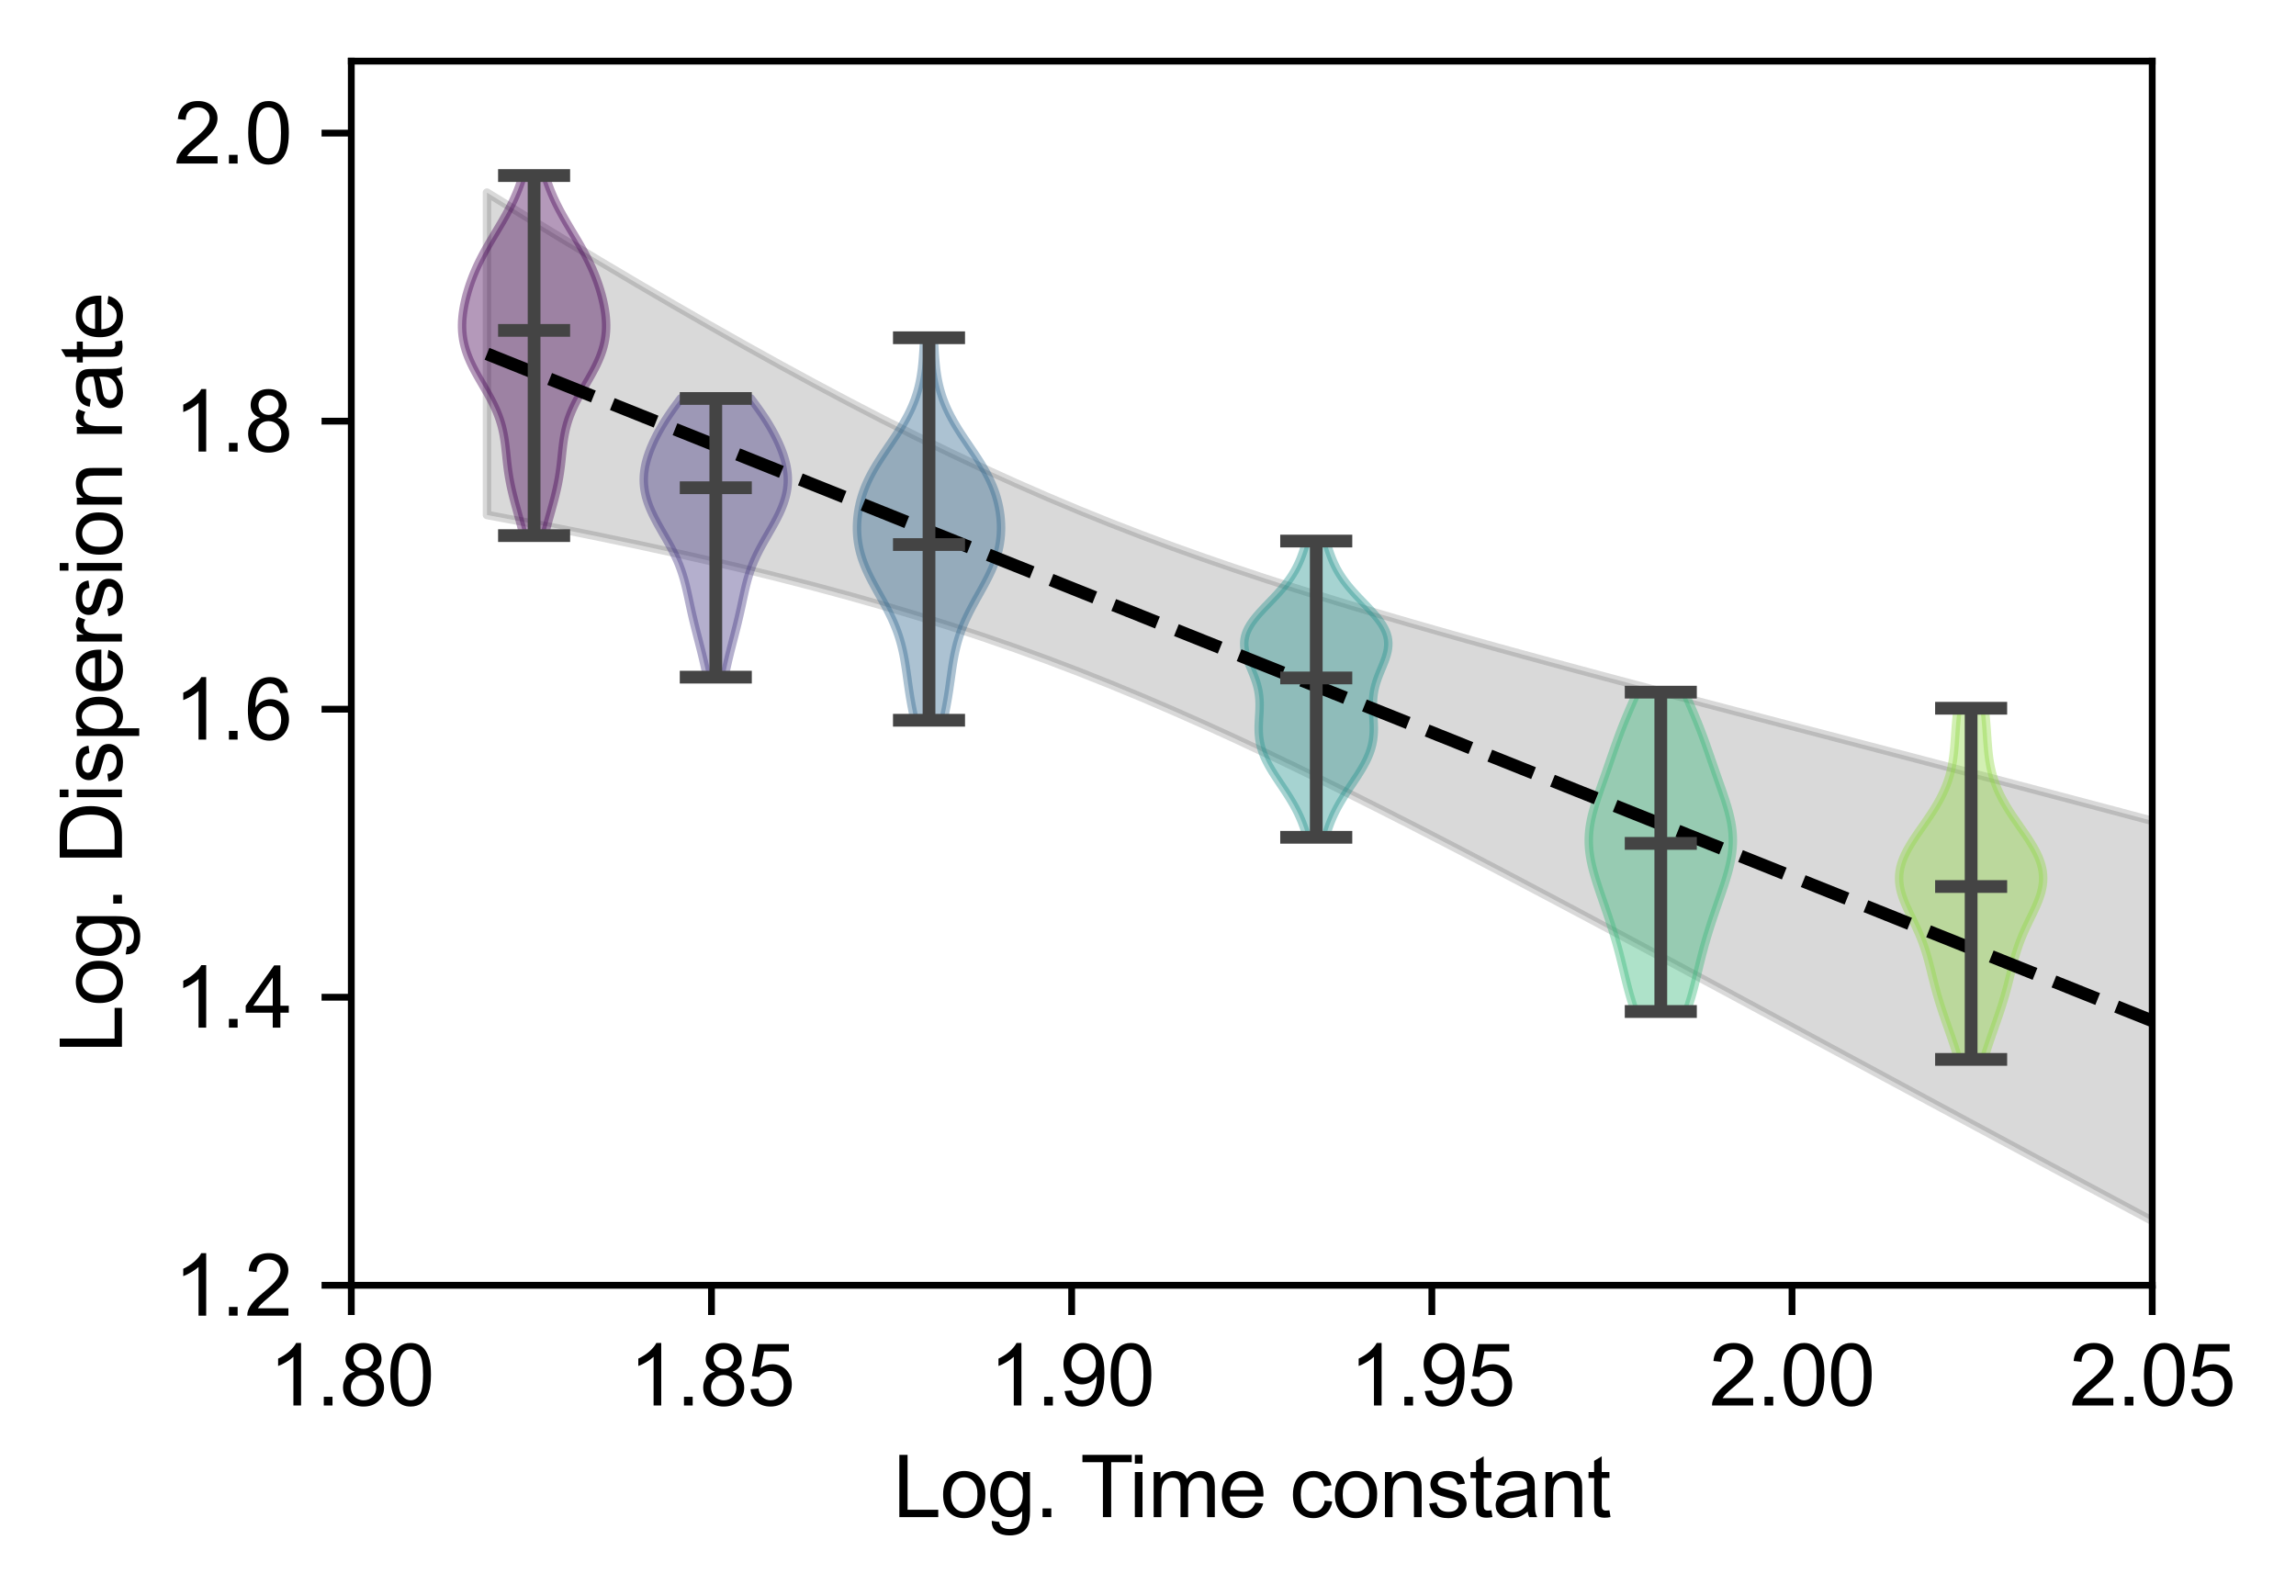 <?xml version="1.0" encoding="utf-8" standalone="no"?>
<!DOCTYPE svg PUBLIC "-//W3C//DTD SVG 1.1//EN"
  "http://www.w3.org/Graphics/SVG/1.1/DTD/svg11.dtd">
<svg xmlns:xlink="http://www.w3.org/1999/xlink" width="270.333pt" height="187.952pt" viewBox="0 0 270.333 187.952" xmlns="http://www.w3.org/2000/svg" version="1.1">
 <defs>
  <style type="text/css">*{stroke-linejoin: round; stroke-linecap: butt}</style>
 </defs>
 <g id="figure_1">
  <g id="patch_1">
   <path d="M 0 187.952 
L 270.333 187.952 
L 270.333 0 
L 0 0 
L 0 187.952 
z
" style="fill: none"/>
  </g>
  <g id="axes_1">
   <g id="patch_2">
    <path d="M 41.362 151.344 
L 253.403 151.344 
L 253.403 7.2 
L 41.362 7.2 
L 41.362 151.344 
z
" style="fill: none"/>
   </g>
   <g id="PolyCollection_1">
    <path d="M 57.337 22.684 
L 57.337 60.642 
L 61.827 61.483 
L 66.263 62.345 
L 70.646 63.227 
L 74.977 64.133 
L 79.258 65.063 
L 83.49 66.021 
L 87.674 67.009 
L 91.811 68.029 
L 95.902 69.084 
L 99.948 70.178 
L 103.95 71.314 
L 107.909 72.495 
L 111.826 73.724 
L 115.702 75.002 
L 119.537 76.332 
L 123.333 77.712 
L 127.09 79.143 
L 130.809 80.622 
L 134.491 82.145 
L 138.137 83.71 
L 141.747 85.311 
L 145.322 86.942 
L 148.862 88.6 
L 152.369 90.279 
L 155.842 91.974 
L 159.284 93.681 
L 162.693 95.396 
L 166.071 97.116 
L 169.418 98.838 
L 172.736 100.559 
L 176.023 102.277 
L 179.282 103.991 
L 182.512 105.698 
L 185.714 107.398 
L 188.888 109.09 
L 192.035 110.771 
L 195.156 112.443 
L 198.25 114.104 
L 201.319 115.753 
L 204.362 117.391 
L 207.38 119.016 
L 210.374 120.63 
L 213.344 122.23 
L 216.289 123.819 
L 219.212 125.394 
L 222.111 126.957 
L 224.988 128.508 
L 227.843 130.045 
L 230.675 131.57 
L 233.486 133.082 
L 236.276 134.582 
L 239.045 136.069 
L 241.793 137.544 
L 244.52 139.006 
L 247.228 140.457 
L 249.916 141.895 
L 252.584 143.322 
L 255.234 144.736 
L 257.864 146.139 
L 260.475 147.531 
L 263.069 148.911 
L 265.644 150.28 
L 268.201 151.637 
L 270.741 152.984 
L 273.263 154.32 
L 275.768 155.645 
L 278.256 156.959 
L 280.728 158.264 
L 283.183 159.557 
L 285.622 160.841 
L 288.044 162.115 
L 290.451 163.378 
L 292.842 164.632 
L 295.218 165.877 
L 297.579 167.112 
L 299.924 168.337 
L 302.255 169.553 
L 304.571 170.76 
L 306.873 171.958 
L 309.16 173.147 
L 311.433 174.328 
L 313.693 175.499 
L 315.938 176.663 
L 318.17 177.817 
L 320.388 178.964 
L 322.593 180.102 
L 324.785 181.232 
L 326.965 182.354 
L 329.131 183.468 
L 331.284 184.574 
L 333.425 185.673 
L 335.554 186.764 
L 337.671 187.848 
L 339.775 188.924 
L 341.867 189.993 
L 343.948 191.054 
L 346.017 192.109 
L 348.074 193.156 
L 350.12 194.197 
L 350.12 123.631 
L 350.12 123.631 
L 348.074 123.034 
L 346.017 122.435 
L 343.948 121.834 
L 341.867 121.23 
L 339.775 120.625 
L 337.671 120.017 
L 335.554 119.406 
L 333.425 118.794 
L 331.284 118.179 
L 329.131 117.562 
L 326.965 116.942 
L 324.785 116.321 
L 322.593 115.696 
L 320.388 115.07 
L 318.17 114.441 
L 315.938 113.809 
L 313.693 113.175 
L 311.433 112.538 
L 309.16 111.899 
L 306.873 111.258 
L 304.571 110.614 
L 302.255 109.967 
L 299.924 109.318 
L 297.579 108.666 
L 295.218 108.011 
L 292.842 107.354 
L 290.451 106.694 
L 288.044 106.031 
L 285.622 105.366 
L 283.183 104.697 
L 280.728 104.026 
L 278.256 103.352 
L 275.768 102.675 
L 273.263 101.994 
L 270.741 101.311 
L 268.201 100.625 
L 265.644 99.936 
L 263.069 99.243 
L 260.475 98.547 
L 257.864 97.848 
L 255.234 97.145 
L 252.584 96.439 
L 249.916 95.729 
L 247.228 95.015 
L 244.52 94.298 
L 241.793 93.577 
L 239.045 92.851 
L 236.276 92.122 
L 233.486 91.388 
L 230.675 90.649 
L 227.843 89.906 
L 224.988 89.158 
L 222.111 88.405 
L 219.212 87.646 
L 216.289 86.882 
L 213.344 86.111 
L 210.374 85.334 
L 207.38 84.55 
L 204.362 83.759 
L 201.319 82.959 
L 198.25 82.151 
L 195.156 81.334 
L 192.035 80.506 
L 188.888 79.667 
L 185.714 78.816 
L 182.512 77.952 
L 179.282 77.072 
L 176.023 76.176 
L 172.736 75.261 
L 169.418 74.325 
L 166.071 73.365 
L 162.693 72.379 
L 159.284 71.363 
L 155.842 70.313 
L 152.369 69.225 
L 148.862 68.094 
L 145.322 66.915 
L 141.747 65.683 
L 138.137 64.391 
L 134.491 63.034 
L 130.809 61.608 
L 127.09 60.106 
L 123.333 58.526 
L 119.537 56.864 
L 115.702 55.12 
L 111.826 53.292 
L 107.909 51.381 
L 103.95 49.389 
L 99.948 47.317 
L 95.902 45.167 
L 91.811 42.943 
L 87.674 40.646 
L 83.49 38.279 
L 79.258 35.844 
L 74.977 33.341 
L 70.646 30.774 
L 66.263 28.141 
L 61.827 25.445 
L 57.337 22.684 
z
" clip-path="url(#p6d9c9b6367)" style="fill: #444444; fill-opacity: 0.2; stroke: #444444; stroke-opacity: 0.2"/>
   </g>
   <g id="PolyCollection_2">
    <defs>
     <path id="m31ed43fc8a" d="M 64.114 -124.883 
L 61.656 -124.883 
L 61.551 -125.311 
L 61.442 -125.74 
L 61.33 -126.168 
L 61.214 -126.596 
L 61.097 -127.024 
L 60.978 -127.453 
L 60.859 -127.881 
L 60.741 -128.309 
L 60.624 -128.737 
L 60.511 -129.166 
L 60.402 -129.594 
L 60.298 -130.022 
L 60.2 -130.45 
L 60.108 -130.879 
L 60.025 -131.307 
L 59.948 -131.735 
L 59.879 -132.164 
L 59.817 -132.592 
L 59.762 -133.02 
L 59.712 -133.448 
L 59.665 -133.877 
L 59.621 -134.305 
L 59.576 -134.733 
L 59.53 -135.161 
L 59.479 -135.59 
L 59.422 -136.018 
L 59.356 -136.446 
L 59.279 -136.874 
L 59.189 -137.303 
L 59.085 -137.731 
L 58.965 -138.159 
L 58.828 -138.588 
L 58.675 -139.016 
L 58.505 -139.444 
L 58.319 -139.872 
L 58.117 -140.301 
L 57.902 -140.729 
L 57.675 -141.157 
L 57.438 -141.585 
L 57.194 -142.014 
L 56.947 -142.442 
L 56.697 -142.87 
L 56.449 -143.298 
L 56.206 -143.727 
L 55.97 -144.155 
L 55.744 -144.583 
L 55.53 -145.011 
L 55.332 -145.44 
L 55.149 -145.868 
L 54.985 -146.296 
L 54.841 -146.725 
L 54.717 -147.153 
L 54.614 -147.581 
L 54.531 -148.009 
L 54.47 -148.438 
L 54.428 -148.866 
L 54.407 -149.294 
L 54.404 -149.722 
L 54.418 -150.151 
L 54.45 -150.579 
L 54.496 -151.007 
L 54.557 -151.435 
L 54.631 -151.864 
L 54.717 -152.292 
L 54.815 -152.72 
L 54.924 -153.149 
L 55.044 -153.577 
L 55.173 -154.005 
L 55.313 -154.433 
L 55.463 -154.862 
L 55.624 -155.29 
L 55.795 -155.718 
L 55.976 -156.146 
L 56.168 -156.575 
L 56.37 -157.003 
L 56.581 -157.431 
L 56.803 -157.859 
L 57.033 -158.288 
L 57.271 -158.716 
L 57.515 -159.144 
L 57.765 -159.573 
L 58.019 -160.001 
L 58.275 -160.429 
L 58.531 -160.857 
L 58.786 -161.286 
L 59.039 -161.714 
L 59.287 -162.142 
L 59.529 -162.57 
L 59.764 -162.999 
L 59.991 -163.427 
L 60.208 -163.855 
L 60.416 -164.283 
L 60.612 -164.712 
L 60.798 -165.14 
L 60.973 -165.568 
L 61.137 -165.997 
L 61.29 -166.425 
L 61.432 -166.853 
L 61.564 -167.281 
L 64.206 -167.281 
L 64.206 -167.281 
L 64.339 -166.853 
L 64.481 -166.425 
L 64.634 -165.997 
L 64.798 -165.568 
L 64.973 -165.14 
L 65.158 -164.712 
L 65.355 -164.283 
L 65.562 -163.855 
L 65.78 -163.427 
L 66.006 -162.999 
L 66.241 -162.57 
L 66.484 -162.142 
L 66.732 -161.714 
L 66.984 -161.286 
L 67.24 -160.857 
L 67.496 -160.429 
L 67.752 -160.001 
L 68.006 -159.573 
L 68.256 -159.144 
L 68.5 -158.716 
L 68.738 -158.288 
L 68.968 -157.859 
L 69.189 -157.431 
L 69.401 -157.003 
L 69.603 -156.575 
L 69.795 -156.146 
L 69.976 -155.718 
L 70.147 -155.29 
L 70.307 -154.862 
L 70.457 -154.433 
L 70.597 -154.005 
L 70.727 -153.577 
L 70.847 -153.149 
L 70.955 -152.72 
L 71.053 -152.292 
L 71.14 -151.864 
L 71.214 -151.435 
L 71.275 -151.007 
L 71.321 -150.579 
L 71.352 -150.151 
L 71.367 -149.722 
L 71.364 -149.294 
L 71.342 -148.866 
L 71.301 -148.438 
L 71.24 -148.009 
L 71.157 -147.581 
L 71.054 -147.153 
L 70.93 -146.725 
L 70.785 -146.296 
L 70.621 -145.868 
L 70.439 -145.44 
L 70.241 -145.011 
L 70.027 -144.583 
L 69.801 -144.155 
L 69.565 -143.727 
L 69.322 -143.298 
L 69.074 -142.87 
L 68.824 -142.442 
L 68.576 -142.014 
L 68.333 -141.585 
L 68.096 -141.157 
L 67.869 -140.729 
L 67.654 -140.301 
L 67.452 -139.872 
L 67.266 -139.444 
L 67.096 -139.016 
L 66.942 -138.588 
L 66.806 -138.159 
L 66.686 -137.731 
L 66.582 -137.303 
L 66.492 -136.874 
L 66.415 -136.446 
L 66.349 -136.018 
L 66.291 -135.59 
L 66.241 -135.161 
L 66.195 -134.733 
L 66.15 -134.305 
L 66.106 -133.877 
L 66.059 -133.448 
L 66.009 -133.02 
L 65.953 -132.592 
L 65.892 -132.164 
L 65.823 -131.735 
L 65.746 -131.307 
L 65.662 -130.879 
L 65.571 -130.45 
L 65.473 -130.022 
L 65.369 -129.594 
L 65.26 -129.166 
L 65.146 -128.737 
L 65.03 -128.309 
L 64.912 -127.881 
L 64.793 -127.453 
L 64.674 -127.024 
L 64.556 -126.596 
L 64.441 -126.168 
L 64.329 -125.74 
L 64.22 -125.311 
L 64.114 -124.883 
z
" style="stroke: #440154; stroke-opacity: 0.4"/>
    </defs>
    <g clip-path="url(#p6d9c9b6367)">
     <use xlink:href="#m31ed43fc8a" x="0" y="187.952" style="fill: #440154; fill-opacity: 0.4; stroke: #440154; stroke-opacity: 0.4"/>
    </g>
   </g>
   <g id="PolyCollection_3">
    <defs>
     <path id="m66368f9843" d="M 85.294 -108.215 
L 83.263 -108.215 
L 83.195 -108.546 
L 83.125 -108.878 
L 83.053 -109.209 
L 82.98 -109.541 
L 82.904 -109.872 
L 82.827 -110.204 
L 82.748 -110.535 
L 82.668 -110.867 
L 82.586 -111.198 
L 82.503 -111.53 
L 82.418 -111.861 
L 82.333 -112.193 
L 82.248 -112.524 
L 82.162 -112.856 
L 82.077 -113.187 
L 81.992 -113.519 
L 81.908 -113.85 
L 81.824 -114.181 
L 81.742 -114.513 
L 81.662 -114.844 
L 81.583 -115.176 
L 81.506 -115.507 
L 81.431 -115.839 
L 81.357 -116.17 
L 81.284 -116.502 
L 81.212 -116.833 
L 81.141 -117.165 
L 81.07 -117.496 
L 80.998 -117.828 
L 80.925 -118.159 
L 80.85 -118.491 
L 80.772 -118.822 
L 80.69 -119.154 
L 80.604 -119.485 
L 80.512 -119.817 
L 80.414 -120.148 
L 80.309 -120.48 
L 80.196 -120.811 
L 80.076 -121.143 
L 79.948 -121.474 
L 79.811 -121.806 
L 79.666 -122.137 
L 79.513 -122.468 
L 79.352 -122.8 
L 79.184 -123.131 
L 79.01 -123.463 
L 78.83 -123.794 
L 78.645 -124.126 
L 78.458 -124.457 
L 78.268 -124.789 
L 78.077 -125.12 
L 77.886 -125.452 
L 77.697 -125.783 
L 77.511 -126.115 
L 77.329 -126.446 
L 77.153 -126.778 
L 76.984 -127.109 
L 76.822 -127.441 
L 76.669 -127.772 
L 76.526 -128.104 
L 76.394 -128.435 
L 76.273 -128.767 
L 76.165 -129.098 
L 76.07 -129.43 
L 75.988 -129.761 
L 75.921 -130.093 
L 75.868 -130.424 
L 75.83 -130.755 
L 75.806 -131.087 
L 75.797 -131.418 
L 75.803 -131.75 
L 75.823 -132.081 
L 75.857 -132.413 
L 75.904 -132.744 
L 75.965 -133.076 
L 76.038 -133.407 
L 76.124 -133.739 
L 76.22 -134.07 
L 76.327 -134.402 
L 76.444 -134.733 
L 76.571 -135.065 
L 76.707 -135.396 
L 76.851 -135.728 
L 77.004 -136.059 
L 77.164 -136.391 
L 77.333 -136.722 
L 77.509 -137.054 
L 77.693 -137.385 
L 77.884 -137.717 
L 78.083 -138.048 
L 78.289 -138.38 
L 78.502 -138.711 
L 78.722 -139.042 
L 78.948 -139.374 
L 79.18 -139.705 
L 79.418 -140.037 
L 79.66 -140.368 
L 79.906 -140.7 
L 80.154 -141.031 
L 88.403 -141.031 
L 88.403 -141.031 
L 88.651 -140.7 
L 88.897 -140.368 
L 89.139 -140.037 
L 89.377 -139.705 
L 89.609 -139.374 
L 89.835 -139.042 
L 90.055 -138.711 
L 90.268 -138.38 
L 90.474 -138.048 
L 90.673 -137.717 
L 90.864 -137.385 
L 91.048 -137.054 
L 91.224 -136.722 
L 91.393 -136.391 
L 91.553 -136.059 
L 91.706 -135.728 
L 91.85 -135.396 
L 91.986 -135.065 
L 92.113 -134.733 
L 92.23 -134.402 
L 92.337 -134.07 
L 92.433 -133.739 
L 92.519 -133.407 
L 92.592 -133.076 
L 92.653 -132.744 
L 92.7 -132.413 
L 92.734 -132.081 
L 92.754 -131.75 
L 92.76 -131.418 
L 92.751 -131.087 
L 92.727 -130.755 
L 92.689 -130.424 
L 92.636 -130.093 
L 92.569 -129.761 
L 92.487 -129.43 
L 92.392 -129.098 
L 92.284 -128.767 
L 92.163 -128.435 
L 92.031 -128.104 
L 91.888 -127.772 
L 91.735 -127.441 
L 91.573 -127.109 
L 91.404 -126.778 
L 91.228 -126.446 
L 91.046 -126.115 
L 90.86 -125.783 
L 90.671 -125.452 
L 90.48 -125.12 
L 90.289 -124.789 
L 90.099 -124.457 
L 89.912 -124.126 
L 89.727 -123.794 
L 89.547 -123.463 
L 89.373 -123.131 
L 89.205 -122.8 
L 89.044 -122.468 
L 88.891 -122.137 
L 88.746 -121.806 
L 88.609 -121.474 
L 88.481 -121.143 
L 88.361 -120.811 
L 88.248 -120.48 
L 88.143 -120.148 
L 88.045 -119.817 
L 87.953 -119.485 
L 87.867 -119.154 
L 87.785 -118.822 
L 87.707 -118.491 
L 87.632 -118.159 
L 87.559 -117.828 
L 87.487 -117.496 
L 87.416 -117.165 
L 87.345 -116.833 
L 87.273 -116.502 
L 87.2 -116.17 
L 87.126 -115.839 
L 87.051 -115.507 
L 86.974 -115.176 
L 86.895 -114.844 
L 86.815 -114.513 
L 86.733 -114.181 
L 86.649 -113.85 
L 86.565 -113.519 
L 86.48 -113.187 
L 86.395 -112.856 
L 86.309 -112.524 
L 86.224 -112.193 
L 86.139 -111.861 
L 86.054 -111.53 
L 85.971 -111.198 
L 85.889 -110.867 
L 85.809 -110.535 
L 85.73 -110.204 
L 85.653 -109.872 
L 85.577 -109.541 
L 85.504 -109.209 
L 85.432 -108.878 
L 85.362 -108.546 
L 85.294 -108.215 
z
" style="stroke: #443983; stroke-opacity: 0.4"/>
    </defs>
    <g clip-path="url(#p6d9c9b6367)">
     <use xlink:href="#m66368f9843" x="0" y="187.952" style="fill: #443983; fill-opacity: 0.4; stroke: #443983; stroke-opacity: 0.4"/>
    </g>
   </g>
   <g id="PolyCollection_4">
    <defs>
     <path id="m55f2a7699d" d="M 111.077 -103.138 
L 107.689 -103.138 
L 107.589 -103.593 
L 107.493 -104.048 
L 107.402 -104.503 
L 107.315 -104.958 
L 107.234 -105.413 
L 107.156 -105.868 
L 107.083 -106.323 
L 107.014 -106.778 
L 106.948 -107.233 
L 106.883 -107.688 
L 106.82 -108.143 
L 106.756 -108.598 
L 106.691 -109.053 
L 106.622 -109.508 
L 106.549 -109.962 
L 106.469 -110.417 
L 106.383 -110.872 
L 106.287 -111.327 
L 106.18 -111.782 
L 106.062 -112.237 
L 105.932 -112.692 
L 105.788 -113.147 
L 105.63 -113.602 
L 105.457 -114.057 
L 105.271 -114.512 
L 105.071 -114.967 
L 104.859 -115.422 
L 104.634 -115.877 
L 104.4 -116.332 
L 104.157 -116.787 
L 103.908 -117.242 
L 103.656 -117.697 
L 103.401 -118.152 
L 103.149 -118.607 
L 102.9 -119.062 
L 102.657 -119.517 
L 102.424 -119.972 
L 102.202 -120.427 
L 101.994 -120.881 
L 101.801 -121.336 
L 101.625 -121.791 
L 101.468 -122.246 
L 101.329 -122.701 
L 101.21 -123.156 
L 101.111 -123.611 
L 101.031 -124.066 
L 100.971 -124.521 
L 100.929 -124.976 
L 100.906 -125.431 
L 100.901 -125.886 
L 100.913 -126.341 
L 100.943 -126.796 
L 100.988 -127.251 
L 101.051 -127.706 
L 101.13 -128.161 
L 101.226 -128.616 
L 101.339 -129.071 
L 101.47 -129.526 
L 101.619 -129.981 
L 101.786 -130.436 
L 101.972 -130.891 
L 102.176 -131.346 
L 102.398 -131.8 
L 102.637 -132.255 
L 102.892 -132.71 
L 103.161 -133.165 
L 103.443 -133.62 
L 103.736 -134.075 
L 104.037 -134.53 
L 104.343 -134.985 
L 104.651 -135.44 
L 104.96 -135.895 
L 105.266 -136.35 
L 105.567 -136.805 
L 105.859 -137.26 
L 106.142 -137.715 
L 106.413 -138.17 
L 106.67 -138.625 
L 106.912 -139.08 
L 107.138 -139.535 
L 107.347 -139.99 
L 107.539 -140.445 
L 107.714 -140.9 
L 107.871 -141.355 
L 108.012 -141.81 
L 108.137 -142.265 
L 108.246 -142.719 
L 108.342 -143.174 
L 108.424 -143.629 
L 108.494 -144.084 
L 108.554 -144.539 
L 108.605 -144.994 
L 108.648 -145.449 
L 108.685 -145.904 
L 108.717 -146.359 
L 108.746 -146.814 
L 108.772 -147.269 
L 108.796 -147.724 
L 108.82 -148.179 
L 109.946 -148.179 
L 109.946 -148.179 
L 109.97 -147.724 
L 109.994 -147.269 
L 110.02 -146.814 
L 110.048 -146.359 
L 110.08 -145.904 
L 110.117 -145.449 
L 110.161 -144.994 
L 110.211 -144.539 
L 110.271 -144.084 
L 110.342 -143.629 
L 110.424 -143.174 
L 110.519 -142.719 
L 110.629 -142.265 
L 110.754 -141.81 
L 110.895 -141.355 
L 111.052 -140.9 
L 111.227 -140.445 
L 111.419 -139.99 
L 111.628 -139.535 
L 111.854 -139.08 
L 112.096 -138.625 
L 112.353 -138.17 
L 112.624 -137.715 
L 112.906 -137.26 
L 113.199 -136.805 
L 113.5 -136.35 
L 113.806 -135.895 
L 114.114 -135.44 
L 114.423 -134.985 
L 114.729 -134.53 
L 115.03 -134.075 
L 115.322 -133.62 
L 115.604 -133.165 
L 115.874 -132.71 
L 116.129 -132.255 
L 116.368 -131.8 
L 116.59 -131.346 
L 116.794 -130.891 
L 116.979 -130.436 
L 117.147 -129.981 
L 117.296 -129.526 
L 117.427 -129.071 
L 117.54 -128.616 
L 117.636 -128.161 
L 117.715 -127.706 
L 117.778 -127.251 
L 117.823 -126.796 
L 117.852 -126.341 
L 117.865 -125.886 
L 117.859 -125.431 
L 117.836 -124.976 
L 117.795 -124.521 
L 117.735 -124.066 
L 117.655 -123.611 
L 117.556 -123.156 
L 117.437 -122.701 
L 117.298 -122.246 
L 117.141 -121.791 
L 116.965 -121.336 
L 116.772 -120.881 
L 116.564 -120.427 
L 116.342 -119.972 
L 116.109 -119.517 
L 115.866 -119.062 
L 115.617 -118.607 
L 115.364 -118.152 
L 115.11 -117.697 
L 114.857 -117.242 
L 114.608 -116.787 
L 114.366 -116.332 
L 114.131 -115.877 
L 113.907 -115.422 
L 113.694 -114.967 
L 113.495 -114.512 
L 113.308 -114.057 
L 113.136 -113.602 
L 112.978 -113.147 
L 112.834 -112.692 
L 112.704 -112.237 
L 112.586 -111.782 
L 112.479 -111.327 
L 112.383 -110.872 
L 112.296 -110.417 
L 112.217 -109.962 
L 112.144 -109.508 
L 112.075 -109.053 
L 112.01 -108.598 
L 111.946 -108.143 
L 111.882 -107.688 
L 111.818 -107.233 
L 111.752 -106.778 
L 111.682 -106.323 
L 111.609 -105.868 
L 111.532 -105.413 
L 111.45 -104.958 
L 111.364 -104.503 
L 111.273 -104.048 
L 111.177 -103.593 
L 111.077 -103.138 
z
" style="stroke: #31688e; stroke-opacity: 0.4"/>
    </defs>
    <g clip-path="url(#p6d9c9b6367)">
     <use xlink:href="#m55f2a7699d" x="0" y="187.952" style="fill: #31688e; fill-opacity: 0.4; stroke: #31688e; stroke-opacity: 0.4"/>
    </g>
   </g>
   <g id="PolyCollection_5">
    <defs>
     <path id="mbffee2a1ae" d="M 156.072 -89.358 
L 153.882 -89.358 
L 153.783 -89.71 
L 153.676 -90.063 
L 153.562 -90.415 
L 153.438 -90.767 
L 153.305 -91.12 
L 153.161 -91.472 
L 153.008 -91.824 
L 152.844 -92.177 
L 152.669 -92.529 
L 152.485 -92.881 
L 152.29 -93.234 
L 152.085 -93.586 
L 151.872 -93.938 
L 151.652 -94.291 
L 151.425 -94.643 
L 151.193 -94.996 
L 150.959 -95.348 
L 150.722 -95.7 
L 150.487 -96.053 
L 150.254 -96.405 
L 150.026 -96.757 
L 149.804 -97.11 
L 149.591 -97.462 
L 149.389 -97.814 
L 149.2 -98.167 
L 149.025 -98.519 
L 148.865 -98.872 
L 148.722 -99.224 
L 148.596 -99.576 
L 148.488 -99.929 
L 148.399 -100.281 
L 148.327 -100.633 
L 148.273 -100.986 
L 148.235 -101.338 
L 148.211 -101.69 
L 148.201 -102.043 
L 148.202 -102.395 
L 148.212 -102.748 
L 148.228 -103.1 
L 148.248 -103.452 
L 148.269 -103.805 
L 148.287 -104.157 
L 148.301 -104.509 
L 148.308 -104.862 
L 148.305 -105.214 
L 148.29 -105.566 
L 148.261 -105.919 
L 148.217 -106.271 
L 148.158 -106.623 
L 148.082 -106.976 
L 147.991 -107.328 
L 147.885 -107.681 
L 147.765 -108.033 
L 147.634 -108.385 
L 147.495 -108.738 
L 147.35 -109.09 
L 147.204 -109.442 
L 147.06 -109.795 
L 146.923 -110.147 
L 146.798 -110.499 
L 146.689 -110.852 
L 146.6 -111.204 
L 146.536 -111.557 
L 146.5 -111.909 
L 146.495 -112.261 
L 146.524 -112.614 
L 146.589 -112.966 
L 146.689 -113.318 
L 146.826 -113.671 
L 146.998 -114.023 
L 147.203 -114.375 
L 147.439 -114.728 
L 147.703 -115.08 
L 147.99 -115.432 
L 148.297 -115.785 
L 148.619 -116.137 
L 148.951 -116.49 
L 149.29 -116.842 
L 149.629 -117.194 
L 149.966 -117.547 
L 150.297 -117.899 
L 150.617 -118.251 
L 150.926 -118.604 
L 151.22 -118.956 
L 151.498 -119.308 
L 151.758 -119.661 
L 152.002 -120.013 
L 152.228 -120.366 
L 152.436 -120.718 
L 152.628 -121.07 
L 152.805 -121.423 
L 152.968 -121.775 
L 153.117 -122.127 
L 153.254 -122.48 
L 153.381 -122.832 
L 153.499 -123.184 
L 153.609 -123.537 
L 153.711 -123.889 
L 153.807 -124.241 
L 156.147 -124.241 
L 156.147 -124.241 
L 156.243 -123.889 
L 156.345 -123.537 
L 156.455 -123.184 
L 156.573 -122.832 
L 156.7 -122.48 
L 156.837 -122.127 
L 156.987 -121.775 
L 157.149 -121.423 
L 157.326 -121.07 
L 157.518 -120.718 
L 157.727 -120.366 
L 157.952 -120.013 
L 158.196 -119.661 
L 158.456 -119.308 
L 158.734 -118.956 
L 159.028 -118.604 
L 159.337 -118.251 
L 159.657 -117.899 
L 159.988 -117.547 
L 160.325 -117.194 
L 160.664 -116.842 
L 161.003 -116.49 
L 161.335 -116.137 
L 161.657 -115.785 
L 161.964 -115.432 
L 162.251 -115.08 
L 162.515 -114.728 
L 162.751 -114.375 
L 162.956 -114.023 
L 163.128 -113.671 
L 163.265 -113.318 
L 163.365 -112.966 
L 163.43 -112.614 
L 163.459 -112.261 
L 163.454 -111.909 
L 163.418 -111.557 
L 163.354 -111.204 
L 163.265 -110.852 
L 163.156 -110.499 
L 163.031 -110.147 
L 162.894 -109.795 
L 162.75 -109.442 
L 162.604 -109.09 
L 162.459 -108.738 
L 162.32 -108.385 
L 162.189 -108.033 
L 162.069 -107.681 
L 161.963 -107.328 
L 161.872 -106.976 
L 161.796 -106.623 
L 161.737 -106.271 
L 161.693 -105.919 
L 161.664 -105.566 
L 161.649 -105.214 
L 161.646 -104.862 
L 161.653 -104.509 
L 161.667 -104.157 
L 161.685 -103.805 
L 161.706 -103.452 
L 161.726 -103.1 
L 161.742 -102.748 
L 161.752 -102.395 
L 161.753 -102.043 
L 161.743 -101.69 
L 161.719 -101.338 
L 161.681 -100.986 
L 161.627 -100.633 
L 161.555 -100.281 
L 161.466 -99.929 
L 161.358 -99.576 
L 161.232 -99.224 
L 161.089 -98.872 
L 160.929 -98.519 
L 160.754 -98.167 
L 160.565 -97.814 
L 160.363 -97.462 
L 160.15 -97.11 
L 159.928 -96.757 
L 159.7 -96.405 
L 159.467 -96.053 
L 159.232 -95.7 
L 158.995 -95.348 
L 158.761 -94.996 
L 158.529 -94.643 
L 158.302 -94.291 
L 158.082 -93.938 
L 157.869 -93.586 
L 157.664 -93.234 
L 157.469 -92.881 
L 157.285 -92.529 
L 157.11 -92.177 
L 156.946 -91.824 
L 156.793 -91.472 
L 156.649 -91.12 
L 156.516 -90.767 
L 156.392 -90.415 
L 156.278 -90.063 
L 156.171 -89.71 
L 156.072 -89.358 
z
" style="stroke: #21918c; stroke-opacity: 0.4"/>
    </defs>
    <g clip-path="url(#p6d9c9b6367)">
     <use xlink:href="#mbffee2a1ae" x="0" y="187.952" style="fill: #21918c; fill-opacity: 0.4; stroke: #21918c; stroke-opacity: 0.4"/>
    </g>
   </g>
   <g id="PolyCollection_6">
    <defs>
     <path id="m1771d91bc6" d="M 198.59 -68.843 
L 192.499 -68.843 
L 192.37 -69.223 
L 192.246 -69.603 
L 192.127 -69.983 
L 192.012 -70.363 
L 191.902 -70.743 
L 191.795 -71.122 
L 191.693 -71.502 
L 191.593 -71.882 
L 191.497 -72.262 
L 191.403 -72.642 
L 191.31 -73.022 
L 191.219 -73.402 
L 191.128 -73.782 
L 191.036 -74.161 
L 190.944 -74.541 
L 190.85 -74.921 
L 190.754 -75.301 
L 190.657 -75.681 
L 190.557 -76.061 
L 190.454 -76.441 
L 190.348 -76.821 
L 190.239 -77.2 
L 190.128 -77.58 
L 190.014 -77.96 
L 189.897 -78.34 
L 189.777 -78.72 
L 189.655 -79.1 
L 189.531 -79.48 
L 189.405 -79.859 
L 189.278 -80.239 
L 189.149 -80.619 
L 189.019 -80.999 
L 188.888 -81.379 
L 188.757 -81.759 
L 188.626 -82.139 
L 188.495 -82.519 
L 188.366 -82.898 
L 188.238 -83.278 
L 188.112 -83.658 
L 187.99 -84.038 
L 187.871 -84.418 
L 187.757 -84.798 
L 187.649 -85.178 
L 187.547 -85.557 
L 187.452 -85.937 
L 187.366 -86.317 
L 187.289 -86.697 
L 187.222 -87.077 
L 187.166 -87.457 
L 187.121 -87.837 
L 187.089 -88.217 
L 187.069 -88.596 
L 187.063 -88.976 
L 187.069 -89.356 
L 187.089 -89.736 
L 187.121 -90.116 
L 187.166 -90.496 
L 187.224 -90.876 
L 187.292 -91.256 
L 187.372 -91.635 
L 187.461 -92.015 
L 187.559 -92.395 
L 187.665 -92.775 
L 187.778 -93.155 
L 187.897 -93.535 
L 188.02 -93.915 
L 188.147 -94.294 
L 188.277 -94.674 
L 188.408 -95.054 
L 188.541 -95.434 
L 188.675 -95.814 
L 188.809 -96.194 
L 188.942 -96.574 
L 189.075 -96.954 
L 189.207 -97.333 
L 189.339 -97.713 
L 189.471 -98.093 
L 189.602 -98.473 
L 189.733 -98.853 
L 189.865 -99.233 
L 189.997 -99.613 
L 190.13 -99.992 
L 190.265 -100.372 
L 190.401 -100.752 
L 190.54 -101.132 
L 190.681 -101.512 
L 190.825 -101.892 
L 190.972 -102.272 
L 191.122 -102.652 
L 191.275 -103.031 
L 191.431 -103.411 
L 191.59 -103.791 
L 191.751 -104.171 
L 191.914 -104.551 
L 192.08 -104.931 
L 192.247 -105.311 
L 192.414 -105.69 
L 192.582 -106.07 
L 192.75 -106.45 
L 198.338 -106.45 
L 198.338 -106.45 
L 198.506 -106.07 
L 198.674 -105.69 
L 198.842 -105.311 
L 199.008 -104.931 
L 199.174 -104.551 
L 199.337 -104.171 
L 199.499 -103.791 
L 199.657 -103.411 
L 199.813 -103.031 
L 199.966 -102.652 
L 200.116 -102.272 
L 200.263 -101.892 
L 200.407 -101.512 
L 200.548 -101.132 
L 200.687 -100.752 
L 200.824 -100.372 
L 200.958 -99.992 
L 201.092 -99.613 
L 201.224 -99.233 
L 201.355 -98.853 
L 201.486 -98.473 
L 201.618 -98.093 
L 201.749 -97.713 
L 201.881 -97.333 
L 202.013 -96.954 
L 202.146 -96.574 
L 202.28 -96.194 
L 202.413 -95.814 
L 202.547 -95.434 
L 202.68 -95.054 
L 202.812 -94.674 
L 202.941 -94.294 
L 203.068 -93.915 
L 203.192 -93.535 
L 203.31 -93.155 
L 203.423 -92.775 
L 203.529 -92.395 
L 203.627 -92.015 
L 203.716 -91.635 
L 203.796 -91.256 
L 203.865 -90.876 
L 203.922 -90.496 
L 203.967 -90.116 
L 204 -89.736 
L 204.019 -89.356 
L 204.026 -88.976 
L 204.019 -88.596 
L 203.999 -88.217 
L 203.967 -87.837 
L 203.923 -87.457 
L 203.866 -87.077 
L 203.799 -86.697 
L 203.722 -86.317 
L 203.636 -85.937 
L 203.541 -85.557 
L 203.439 -85.178 
L 203.331 -84.798 
L 203.217 -84.418 
L 203.098 -84.038 
L 202.976 -83.658 
L 202.85 -83.278 
L 202.723 -82.898 
L 202.593 -82.519 
L 202.463 -82.139 
L 202.331 -81.759 
L 202.2 -81.379 
L 202.07 -80.999 
L 201.94 -80.619 
L 201.811 -80.239 
L 201.683 -79.859 
L 201.557 -79.48 
L 201.433 -79.1 
L 201.311 -78.72 
L 201.192 -78.34 
L 201.075 -77.96 
L 200.96 -77.58 
L 200.849 -77.2 
L 200.74 -76.821 
L 200.635 -76.441 
L 200.532 -76.061 
L 200.432 -75.681 
L 200.334 -75.301 
L 200.238 -74.921 
L 200.144 -74.541 
L 200.052 -74.161 
L 199.961 -73.782 
L 199.869 -73.402 
L 199.778 -73.022 
L 199.685 -72.642 
L 199.591 -72.262 
L 199.495 -71.882 
L 199.396 -71.502 
L 199.293 -71.122 
L 199.187 -70.743 
L 199.076 -70.363 
L 198.961 -69.983 
L 198.842 -69.603 
L 198.718 -69.223 
L 198.59 -68.843 
z
" style="stroke: #35b779; stroke-opacity: 0.4"/>
    </defs>
    <g clip-path="url(#p6d9c9b6367)">
     <use xlink:href="#m1771d91bc6" x="0" y="187.952" style="fill: #35b779; fill-opacity: 0.4; stroke: #35b779; stroke-opacity: 0.4"/>
    </g>
   </g>
   <g id="PolyCollection_7">
    <defs>
     <path id="m4433d8b563" d="M 233.583 -63.204 
L 230.584 -63.204 
L 230.459 -63.621 
L 230.33 -64.039 
L 230.197 -64.457 
L 230.06 -64.874 
L 229.92 -65.292 
L 229.778 -65.71 
L 229.634 -66.127 
L 229.488 -66.545 
L 229.342 -66.963 
L 229.196 -67.38 
L 229.05 -67.798 
L 228.907 -68.216 
L 228.765 -68.634 
L 228.626 -69.051 
L 228.49 -69.469 
L 228.358 -69.887 
L 228.231 -70.304 
L 228.108 -70.722 
L 227.989 -71.14 
L 227.875 -71.557 
L 227.764 -71.975 
L 227.657 -72.393 
L 227.552 -72.81 
L 227.449 -73.228 
L 227.346 -73.646 
L 227.242 -74.063 
L 227.136 -74.481 
L 227.025 -74.899 
L 226.909 -75.316 
L 226.786 -75.734 
L 226.655 -76.152 
L 226.515 -76.57 
L 226.365 -76.987 
L 226.204 -77.405 
L 226.034 -77.823 
L 225.853 -78.24 
L 225.665 -78.658 
L 225.469 -79.076 
L 225.268 -79.493 
L 225.066 -79.911 
L 224.863 -80.329 
L 224.665 -80.746 
L 224.473 -81.164 
L 224.292 -81.582 
L 224.126 -81.999 
L 223.977 -82.417 
L 223.849 -82.835 
L 223.745 -83.253 
L 223.668 -83.67 
L 223.62 -84.088 
L 223.602 -84.506 
L 223.615 -84.923 
L 223.66 -85.341 
L 223.737 -85.759 
L 223.844 -86.176 
L 223.981 -86.594 
L 224.147 -87.012 
L 224.337 -87.429 
L 224.552 -87.847 
L 224.786 -88.265 
L 225.038 -88.682 
L 225.304 -89.1 
L 225.581 -89.518 
L 225.866 -89.935 
L 226.156 -90.353 
L 226.447 -90.771 
L 226.737 -91.189 
L 227.023 -91.606 
L 227.303 -92.024 
L 227.575 -92.442 
L 227.836 -92.859 
L 228.085 -93.277 
L 228.321 -93.695 
L 228.543 -94.112 
L 228.749 -94.53 
L 228.94 -94.948 
L 229.114 -95.365 
L 229.273 -95.783 
L 229.415 -96.201 
L 229.542 -96.618 
L 229.655 -97.036 
L 229.753 -97.454 
L 229.838 -97.872 
L 229.911 -98.289 
L 229.973 -98.707 
L 230.026 -99.125 
L 230.071 -99.542 
L 230.109 -99.96 
L 230.143 -100.378 
L 230.173 -100.795 
L 230.202 -101.213 
L 230.23 -101.631 
L 230.259 -102.048 
L 230.291 -102.466 
L 230.325 -102.884 
L 230.363 -103.301 
L 230.406 -103.719 
L 230.454 -104.137 
L 230.507 -104.555 
L 233.659 -104.555 
L 233.659 -104.555 
L 233.713 -104.137 
L 233.761 -103.719 
L 233.804 -103.301 
L 233.842 -102.884 
L 233.876 -102.466 
L 233.907 -102.048 
L 233.937 -101.631 
L 233.965 -101.213 
L 233.993 -100.795 
L 234.024 -100.378 
L 234.058 -99.96 
L 234.096 -99.542 
L 234.141 -99.125 
L 234.194 -98.707 
L 234.256 -98.289 
L 234.329 -97.872 
L 234.414 -97.454 
L 234.512 -97.036 
L 234.624 -96.618 
L 234.752 -96.201 
L 234.894 -95.783 
L 235.053 -95.365 
L 235.227 -94.948 
L 235.418 -94.53 
L 235.624 -94.112 
L 235.846 -93.695 
L 236.082 -93.277 
L 236.331 -92.859 
L 236.592 -92.442 
L 236.864 -92.024 
L 237.144 -91.606 
L 237.43 -91.189 
L 237.72 -90.771 
L 238.011 -90.353 
L 238.301 -89.935 
L 238.586 -89.518 
L 238.863 -89.1 
L 239.129 -88.682 
L 239.381 -88.265 
L 239.615 -87.847 
L 239.829 -87.429 
L 240.02 -87.012 
L 240.185 -86.594 
L 240.323 -86.176 
L 240.43 -85.759 
L 240.507 -85.341 
L 240.552 -84.923 
L 240.565 -84.506 
L 240.547 -84.088 
L 240.499 -83.67 
L 240.421 -83.253 
L 240.318 -82.835 
L 240.19 -82.417 
L 240.041 -81.999 
L 239.875 -81.582 
L 239.694 -81.164 
L 239.502 -80.746 
L 239.304 -80.329 
L 239.101 -79.911 
L 238.898 -79.493 
L 238.698 -79.076 
L 238.502 -78.658 
L 238.313 -78.24 
L 238.133 -77.823 
L 237.963 -77.405 
L 237.802 -76.987 
L 237.652 -76.57 
L 237.511 -76.152 
L 237.38 -75.734 
L 237.257 -75.316 
L 237.141 -74.899 
L 237.031 -74.481 
L 236.924 -74.063 
L 236.82 -73.646 
L 236.718 -73.228 
L 236.614 -72.81 
L 236.51 -72.393 
L 236.403 -71.975 
L 236.292 -71.557 
L 236.178 -71.14 
L 236.059 -70.722 
L 235.936 -70.304 
L 235.809 -69.887 
L 235.677 -69.469 
L 235.541 -69.051 
L 235.402 -68.634 
L 235.26 -68.216 
L 235.116 -67.798 
L 234.971 -67.38 
L 234.825 -66.963 
L 234.678 -66.545 
L 234.533 -66.127 
L 234.389 -65.71 
L 234.246 -65.292 
L 234.107 -64.874 
L 233.97 -64.457 
L 233.837 -64.039 
L 233.708 -63.621 
L 233.583 -63.204 
z
" style="stroke: #90d743; stroke-opacity: 0.4"/>
    </defs>
    <g clip-path="url(#p6d9c9b6367)">
     <use xlink:href="#m4433d8b563" x="0" y="187.952" style="fill: #90d743; fill-opacity: 0.4; stroke: #90d743; stroke-opacity: 0.4"/>
    </g>
   </g>
   <g id="PolyCollection_8">
    <defs>
     <path id="mc0fbe8a039" d="M 265.999 -59.938 
L 264.647 -59.938 
L 264.612 -60.351 
L 264.576 -60.765 
L 264.537 -61.178 
L 264.497 -61.592 
L 264.454 -62.005 
L 264.407 -62.419 
L 264.355 -62.832 
L 264.299 -63.246 
L 264.238 -63.659 
L 264.17 -64.073 
L 264.096 -64.486 
L 264.016 -64.9 
L 263.929 -65.313 
L 263.836 -65.727 
L 263.736 -66.14 
L 263.629 -66.554 
L 263.517 -66.967 
L 263.399 -67.381 
L 263.275 -67.794 
L 263.147 -68.208 
L 263.015 -68.621 
L 262.878 -69.035 
L 262.739 -69.448 
L 262.596 -69.862 
L 262.451 -70.275 
L 262.304 -70.689 
L 262.155 -71.102 
L 262.004 -71.516 
L 261.852 -71.929 
L 261.699 -72.343 
L 261.545 -72.756 
L 261.39 -73.17 
L 261.234 -73.583 
L 261.077 -73.997 
L 260.92 -74.41 
L 260.762 -74.824 
L 260.603 -75.237 
L 260.443 -75.651 
L 260.283 -76.064 
L 260.123 -76.478 
L 259.962 -76.891 
L 259.801 -77.305 
L 259.64 -77.718 
L 259.479 -78.132 
L 259.319 -78.545 
L 259.159 -78.959 
L 259 -79.372 
L 258.842 -79.786 
L 258.686 -80.199 
L 258.531 -80.613 
L 258.379 -81.026 
L 258.23 -81.44 
L 258.084 -81.853 
L 257.941 -82.267 
L 257.804 -82.68 
L 257.671 -83.094 
L 257.545 -83.507 
L 257.427 -83.921 
L 257.316 -84.334 
L 257.214 -84.748 
L 257.123 -85.161 
L 257.043 -85.575 
L 256.975 -85.988 
L 256.92 -86.402 
L 256.879 -86.815 
L 256.852 -87.229 
L 256.841 -87.642 
L 256.846 -88.056 
L 256.867 -88.469 
L 256.904 -88.883 
L 256.957 -89.296 
L 257.027 -89.71 
L 257.112 -90.123 
L 257.212 -90.537 
L 257.327 -90.95 
L 257.455 -91.364 
L 257.597 -91.777 
L 257.752 -92.191 
L 257.919 -92.604 
L 258.097 -93.018 
L 258.285 -93.431 
L 258.482 -93.845 
L 258.689 -94.258 
L 258.904 -94.672 
L 259.127 -95.085 
L 259.356 -95.499 
L 259.592 -95.912 
L 259.833 -96.326 
L 260.079 -96.739 
L 260.328 -97.153 
L 260.581 -97.566 
L 260.835 -97.98 
L 261.09 -98.393 
L 261.345 -98.807 
L 261.599 -99.22 
L 261.85 -99.634 
L 262.098 -100.047 
L 262.341 -100.461 
L 262.577 -100.874 
L 268.069 -100.874 
L 268.069 -100.874 
L 268.305 -100.461 
L 268.548 -100.047 
L 268.796 -99.634 
L 269.047 -99.22 
L 269.301 -98.807 
L 269.556 -98.393 
L 269.811 -97.98 
L 270.065 -97.566 
L 270.318 -97.153 
L 270.567 -96.739 
L 270.813 -96.326 
L 271.054 -95.912 
L 271.29 -95.499 
L 271.519 -95.085 
L 271.742 -94.672 
L 271.957 -94.258 
L 272.163 -93.845 
L 272.361 -93.431 
L 272.549 -93.018 
L 272.727 -92.604 
L 272.894 -92.191 
L 273.048 -91.777 
L 273.191 -91.364 
L 273.319 -90.95 
L 273.434 -90.537 
L 273.534 -90.123 
L 273.619 -89.71 
L 273.688 -89.296 
L 273.742 -88.883 
L 273.779 -88.469 
L 273.8 -88.056 
L 273.805 -87.642 
L 273.794 -87.229 
L 273.767 -86.815 
L 273.726 -86.402 
L 273.671 -85.988 
L 273.603 -85.575 
L 273.523 -85.161 
L 273.432 -84.748 
L 273.33 -84.334 
L 273.219 -83.921 
L 273.1 -83.507 
L 272.974 -83.094 
L 272.842 -82.68 
L 272.705 -82.267 
L 272.562 -81.853 
L 272.416 -81.44 
L 272.267 -81.026 
L 272.115 -80.613 
L 271.96 -80.199 
L 271.804 -79.786 
L 271.646 -79.372 
L 271.487 -78.959 
L 271.327 -78.545 
L 271.167 -78.132 
L 271.006 -77.718 
L 270.845 -77.305 
L 270.684 -76.891 
L 270.523 -76.478 
L 270.363 -76.064 
L 270.203 -75.651 
L 270.043 -75.237 
L 269.884 -74.824 
L 269.726 -74.41 
L 269.568 -73.997 
L 269.412 -73.583 
L 269.256 -73.17 
L 269.101 -72.756 
L 268.947 -72.343 
L 268.794 -71.929 
L 268.642 -71.516 
L 268.491 -71.102 
L 268.342 -70.689 
L 268.195 -70.275 
L 268.05 -69.862 
L 267.907 -69.448 
L 267.768 -69.035 
L 267.631 -68.621 
L 267.499 -68.208 
L 267.371 -67.794 
L 267.247 -67.381 
L 267.129 -66.967 
L 267.017 -66.554 
L 266.91 -66.14 
L 266.81 -65.727 
L 266.717 -65.313 
L 266.63 -64.9 
L 266.55 -64.486 
L 266.476 -64.073 
L 266.408 -63.659 
L 266.347 -63.246 
L 266.291 -62.832 
L 266.239 -62.419 
L 266.192 -62.005 
L 266.149 -61.592 
L 266.108 -61.178 
L 266.07 -60.765 
L 266.034 -60.351 
L 265.999 -59.938 
z
" style="stroke: #fde725; stroke-opacity: 0.4"/>
    </defs>
    <g clip-path="url(#p6d9c9b6367)">
     <use xlink:href="#mc0fbe8a039" x="0" y="187.952" style="fill: #fde725; fill-opacity: 0.4; stroke: #fde725; stroke-opacity: 0.4"/>
    </g>
   </g>
   <g id="PolyCollection_9">
    <defs>
     <path id="m8acfa35744" d="M 301.032 -72.314 
L 290.587 -72.314 
L 290.351 -72.631 
L 290.119 -72.947 
L 289.894 -73.263 
L 289.676 -73.579 
L 289.465 -73.896 
L 289.263 -74.212 
L 289.069 -74.528 
L 288.886 -74.844 
L 288.713 -75.161 
L 288.55 -75.477 
L 288.398 -75.793 
L 288.257 -76.109 
L 288.127 -76.426 
L 288.009 -76.742 
L 287.902 -77.058 
L 287.806 -77.374 
L 287.721 -77.691 
L 287.646 -78.007 
L 287.582 -78.323 
L 287.526 -78.639 
L 287.48 -78.956 
L 287.441 -79.272 
L 287.41 -79.588 
L 287.385 -79.904 
L 287.366 -80.221 
L 287.352 -80.537 
L 287.342 -80.853 
L 287.335 -81.169 
L 287.331 -81.486 
L 287.329 -81.802 
L 287.328 -82.118 
L 287.329 -82.434 
L 287.33 -82.751 
L 287.332 -83.067 
L 287.335 -83.383 
L 287.338 -83.699 
L 287.344 -84.016 
L 287.35 -84.332 
L 287.36 -84.648 
L 287.372 -84.964 
L 287.388 -85.281 
L 287.408 -85.597 
L 287.434 -85.913 
L 287.466 -86.229 
L 287.504 -86.546 
L 287.55 -86.862 
L 287.604 -87.178 
L 287.666 -87.494 
L 287.737 -87.811 
L 287.818 -88.127 
L 287.907 -88.443 
L 288.005 -88.759 
L 288.113 -89.076 
L 288.228 -89.392 
L 288.352 -89.708 
L 288.482 -90.024 
L 288.619 -90.341 
L 288.762 -90.657 
L 288.909 -90.973 
L 289.06 -91.289 
L 289.213 -91.606 
L 289.368 -91.922 
L 289.524 -92.238 
L 289.678 -92.554 
L 289.832 -92.871 
L 289.982 -93.187 
L 290.13 -93.503 
L 290.273 -93.819 
L 290.412 -94.136 
L 290.546 -94.452 
L 290.675 -94.768 
L 290.797 -95.084 
L 290.913 -95.401 
L 291.024 -95.717 
L 291.128 -96.033 
L 291.227 -96.349 
L 291.32 -96.666 
L 291.408 -96.982 
L 291.491 -97.298 
L 291.57 -97.614 
L 291.646 -97.931 
L 291.719 -98.247 
L 291.789 -98.563 
L 291.858 -98.879 
L 291.927 -99.196 
L 291.995 -99.512 
L 292.064 -99.828 
L 292.134 -100.144 
L 292.207 -100.461 
L 292.282 -100.777 
L 292.361 -101.093 
L 292.443 -101.409 
L 292.529 -101.726 
L 292.619 -102.042 
L 292.713 -102.358 
L 292.811 -102.674 
L 292.914 -102.991 
L 293.021 -103.307 
L 293.132 -103.623 
L 298.488 -103.623 
L 298.488 -103.623 
L 298.598 -103.307 
L 298.705 -102.991 
L 298.808 -102.674 
L 298.907 -102.358 
L 299.001 -102.042 
L 299.091 -101.726 
L 299.177 -101.409 
L 299.259 -101.093 
L 299.337 -100.777 
L 299.412 -100.461 
L 299.485 -100.144 
L 299.556 -99.828 
L 299.625 -99.512 
L 299.693 -99.196 
L 299.761 -98.879 
L 299.83 -98.563 
L 299.901 -98.247 
L 299.974 -97.931 
L 300.049 -97.614 
L 300.128 -97.298 
L 300.211 -96.982 
L 300.299 -96.666 
L 300.393 -96.349 
L 300.491 -96.033 
L 300.596 -95.717 
L 300.706 -95.401 
L 300.822 -95.084 
L 300.945 -94.768 
L 301.073 -94.452 
L 301.207 -94.136 
L 301.346 -93.819 
L 301.49 -93.503 
L 301.637 -93.187 
L 301.788 -92.871 
L 301.941 -92.554 
L 302.096 -92.238 
L 302.251 -91.922 
L 302.406 -91.606 
L 302.559 -91.289 
L 302.71 -90.973 
L 302.857 -90.657 
L 303 -90.341 
L 303.137 -90.024 
L 303.268 -89.708 
L 303.391 -89.392 
L 303.507 -89.076 
L 303.614 -88.759 
L 303.712 -88.443 
L 303.802 -88.127 
L 303.882 -87.811 
L 303.953 -87.494 
L 304.016 -87.178 
L 304.07 -86.862 
L 304.115 -86.546 
L 304.154 -86.229 
L 304.186 -85.913 
L 304.211 -85.597 
L 304.232 -85.281 
L 304.248 -84.964 
L 304.26 -84.648 
L 304.269 -84.332 
L 304.276 -84.016 
L 304.281 -83.699 
L 304.285 -83.383 
L 304.288 -83.067 
L 304.29 -82.751 
L 304.291 -82.434 
L 304.291 -82.118 
L 304.291 -81.802 
L 304.288 -81.486 
L 304.284 -81.169 
L 304.277 -80.853 
L 304.267 -80.537 
L 304.253 -80.221 
L 304.234 -79.904 
L 304.209 -79.588 
L 304.178 -79.272 
L 304.14 -78.956 
L 304.093 -78.639 
L 304.038 -78.323 
L 303.973 -78.007 
L 303.898 -77.691 
L 303.813 -77.374 
L 303.717 -77.058 
L 303.61 -76.742 
L 303.492 -76.426 
L 303.363 -76.109 
L 303.222 -75.793 
L 303.07 -75.477 
L 302.907 -75.161 
L 302.734 -74.844 
L 302.55 -74.528 
L 302.357 -74.212 
L 302.154 -73.896 
L 301.944 -73.579 
L 301.725 -73.263 
L 301.5 -72.947 
L 301.269 -72.631 
L 301.032 -72.314 
z
" style="stroke: #fde725; stroke-opacity: 0.4"/>
    </defs>
    <g clip-path="url(#p6d9c9b6367)">
     <use xlink:href="#m8acfa35744" x="0" y="187.952" style="fill: #fde725; fill-opacity: 0.4; stroke: #fde725; stroke-opacity: 0.4"/>
    </g>
   </g>
   <g id="PolyCollection_10">
    <defs>
     <path id="m1c78045e91" d="M 326.173 -61.548 
L 321.757 -61.548 
L 321.663 -61.902 
L 321.574 -62.257 
L 321.49 -62.611 
L 321.413 -62.966 
L 321.342 -63.32 
L 321.278 -63.674 
L 321.221 -64.029 
L 321.17 -64.383 
L 321.126 -64.737 
L 321.087 -65.092 
L 321.053 -65.446 
L 321.024 -65.801 
L 320.998 -66.155 
L 320.974 -66.509 
L 320.951 -66.864 
L 320.928 -67.218 
L 320.903 -67.572 
L 320.875 -67.927 
L 320.842 -68.281 
L 320.803 -68.636 
L 320.756 -68.99 
L 320.7 -69.344 
L 320.633 -69.699 
L 320.556 -70.053 
L 320.465 -70.407 
L 320.362 -70.762 
L 320.245 -71.116 
L 320.114 -71.471 
L 319.969 -71.825 
L 319.81 -72.179 
L 319.638 -72.534 
L 319.454 -72.888 
L 319.258 -73.243 
L 319.051 -73.597 
L 318.837 -73.951 
L 318.615 -74.306 
L 318.388 -74.66 
L 318.158 -75.014 
L 317.928 -75.369 
L 317.698 -75.723 
L 317.472 -76.078 
L 317.251 -76.432 
L 317.038 -76.786 
L 316.833 -77.141 
L 316.64 -77.495 
L 316.459 -77.849 
L 316.292 -78.204 
L 316.139 -78.558 
L 316.002 -78.913 
L 315.881 -79.267 
L 315.776 -79.621 
L 315.688 -79.976 
L 315.616 -80.33 
L 315.561 -80.684 
L 315.52 -81.039 
L 315.495 -81.393 
L 315.483 -81.748 
L 315.485 -82.102 
L 315.5 -82.456 
L 315.525 -82.811 
L 315.561 -83.165 
L 315.607 -83.52 
L 315.661 -83.874 
L 315.723 -84.228 
L 315.792 -84.583 
L 315.868 -84.937 
L 315.949 -85.291 
L 316.035 -85.646 
L 316.125 -86 
L 316.22 -86.355 
L 316.319 -86.709 
L 316.422 -87.063 
L 316.529 -87.418 
L 316.639 -87.772 
L 316.752 -88.126 
L 316.869 -88.481 
L 316.989 -88.835 
L 317.113 -89.19 
L 317.241 -89.544 
L 317.373 -89.898 
L 317.509 -90.253 
L 317.649 -90.607 
L 317.793 -90.961 
L 317.942 -91.316 
L 318.095 -91.67 
L 318.252 -92.025 
L 318.414 -92.379 
L 318.581 -92.733 
L 318.752 -93.088 
L 318.927 -93.442 
L 319.106 -93.796 
L 319.288 -94.151 
L 319.474 -94.505 
L 319.663 -94.86 
L 319.854 -95.214 
L 320.048 -95.568 
L 320.242 -95.923 
L 320.437 -96.277 
L 320.632 -96.632 
L 327.298 -96.632 
L 327.298 -96.632 
L 327.493 -96.277 
L 327.688 -95.923 
L 327.882 -95.568 
L 328.076 -95.214 
L 328.267 -94.86 
L 328.456 -94.505 
L 328.642 -94.151 
L 328.824 -93.796 
L 329.003 -93.442 
L 329.178 -93.088 
L 329.349 -92.733 
L 329.516 -92.379 
L 329.678 -92.025 
L 329.835 -91.67 
L 329.988 -91.316 
L 330.137 -90.961 
L 330.281 -90.607 
L 330.421 -90.253 
L 330.557 -89.898 
L 330.689 -89.544 
L 330.817 -89.19 
L 330.941 -88.835 
L 331.061 -88.481 
L 331.178 -88.126 
L 331.291 -87.772 
L 331.401 -87.418 
L 331.508 -87.063 
L 331.61 -86.709 
L 331.709 -86.355 
L 331.805 -86 
L 331.895 -85.646 
L 331.981 -85.291 
L 332.062 -84.937 
L 332.138 -84.583 
L 332.207 -84.228 
L 332.269 -83.874 
L 332.323 -83.52 
L 332.369 -83.165 
L 332.405 -82.811 
L 332.43 -82.456 
L 332.445 -82.102 
L 332.447 -81.748 
L 332.435 -81.393 
L 332.41 -81.039 
L 332.369 -80.684 
L 332.314 -80.33 
L 332.242 -79.976 
L 332.154 -79.621 
L 332.049 -79.267 
L 331.928 -78.913 
L 331.791 -78.558 
L 331.638 -78.204 
L 331.471 -77.849 
L 331.29 -77.495 
L 331.097 -77.141 
L 330.892 -76.786 
L 330.679 -76.432 
L 330.458 -76.078 
L 330.232 -75.723 
L 330.002 -75.369 
L 329.772 -75.014 
L 329.542 -74.66 
L 329.315 -74.306 
L 329.093 -73.951 
L 328.879 -73.597 
L 328.672 -73.243 
L 328.476 -72.888 
L 328.292 -72.534 
L 328.12 -72.179 
L 327.961 -71.825 
L 327.816 -71.471 
L 327.685 -71.116 
L 327.568 -70.762 
L 327.465 -70.407 
L 327.374 -70.053 
L 327.297 -69.699 
L 327.23 -69.344 
L 327.174 -68.99 
L 327.127 -68.636 
L 327.088 -68.281 
L 327.055 -67.927 
L 327.027 -67.572 
L 327.002 -67.218 
L 326.979 -66.864 
L 326.956 -66.509 
L 326.932 -66.155 
L 326.906 -65.801 
L 326.877 -65.446 
L 326.843 -65.092 
L 326.804 -64.737 
L 326.76 -64.383 
L 326.709 -64.029 
L 326.652 -63.674 
L 326.588 -63.32 
L 326.517 -62.966 
L 326.44 -62.611 
L 326.356 -62.257 
L 326.267 -61.902 
L 326.173 -61.548 
z
" style="stroke: #fde725; stroke-opacity: 0.4"/>
    </defs>
    <g clip-path="url(#p6d9c9b6367)">
     <use xlink:href="#m1c78045e91" x="0" y="187.952" style="fill: #fde725; fill-opacity: 0.4; stroke: #fde725; stroke-opacity: 0.4"/>
    </g>
   </g>
   <g id="PolyCollection_11">
    <defs>
     <path id="mc95f8b28e6" d="M 351.627 -69.354 
L 348.613 -69.354 
L 348.501 -69.788 
L 348.385 -70.222 
L 348.266 -70.657 
L 348.142 -71.091 
L 348.013 -71.526 
L 347.877 -71.96 
L 347.735 -72.395 
L 347.586 -72.829 
L 347.428 -73.263 
L 347.26 -73.698 
L 347.083 -74.132 
L 346.896 -74.567 
L 346.698 -75.001 
L 346.491 -75.436 
L 346.273 -75.87 
L 346.046 -76.304 
L 345.81 -76.739 
L 345.567 -77.173 
L 345.318 -77.608 
L 345.065 -78.042 
L 344.809 -78.477 
L 344.552 -78.911 
L 344.296 -79.345 
L 344.043 -79.78 
L 343.794 -80.214 
L 343.551 -80.649 
L 343.315 -81.083 
L 343.088 -81.518 
L 342.873 -81.952 
L 342.669 -82.387 
L 342.479 -82.821 
L 342.303 -83.255 
L 342.145 -83.69 
L 342.004 -84.124 
L 341.884 -84.559 
L 341.785 -84.993 
L 341.71 -85.428 
L 341.661 -85.862 
L 341.639 -86.296 
L 341.645 -86.731 
L 341.68 -87.165 
L 341.747 -87.6 
L 341.843 -88.034 
L 341.97 -88.469 
L 342.127 -88.903 
L 342.311 -89.337 
L 342.521 -89.772 
L 342.754 -90.206 
L 343.007 -90.641 
L 343.277 -91.075 
L 343.559 -91.51 
L 343.85 -91.944 
L 344.146 -92.378 
L 344.443 -92.813 
L 344.738 -93.247 
L 345.029 -93.682 
L 345.312 -94.116 
L 345.585 -94.551 
L 345.848 -94.985 
L 346.099 -95.42 
L 346.337 -95.854 
L 346.563 -96.288 
L 346.777 -96.723 
L 346.98 -97.157 
L 347.172 -97.592 
L 347.354 -98.026 
L 347.528 -98.461 
L 347.693 -98.895 
L 347.852 -99.329 
L 348.003 -99.764 
L 348.149 -100.198 
L 348.288 -100.633 
L 348.421 -101.067 
L 348.548 -101.502 
L 348.668 -101.936 
L 348.781 -102.37 
L 348.887 -102.805 
L 348.983 -103.239 
L 349.071 -103.674 
L 349.149 -104.108 
L 349.217 -104.543 
L 349.274 -104.977 
L 349.321 -105.411 
L 349.357 -105.846 
L 349.383 -106.28 
L 349.4 -106.715 
L 349.407 -107.149 
L 349.407 -107.584 
L 349.4 -108.018 
L 349.387 -108.453 
L 349.371 -108.887 
L 349.353 -109.321 
L 349.333 -109.756 
L 349.315 -110.19 
L 349.298 -110.625 
L 349.285 -111.059 
L 349.276 -111.494 
L 349.273 -111.928 
L 349.277 -112.362 
L 350.964 -112.362 
L 350.964 -112.362 
L 350.967 -111.928 
L 350.964 -111.494 
L 350.955 -111.059 
L 350.942 -110.625 
L 350.926 -110.19 
L 350.907 -109.756 
L 350.888 -109.321 
L 350.869 -108.887 
L 350.853 -108.453 
L 350.84 -108.018 
L 350.833 -107.584 
L 350.833 -107.149 
L 350.841 -106.715 
L 350.857 -106.28 
L 350.883 -105.846 
L 350.919 -105.411 
L 350.966 -104.977 
L 351.024 -104.543 
L 351.091 -104.108 
L 351.169 -103.674 
L 351.257 -103.239 
L 351.354 -102.805 
L 351.459 -102.37 
L 351.572 -101.936 
L 351.692 -101.502 
L 351.819 -101.067 
L 351.952 -100.633 
L 352.092 -100.198 
L 352.237 -99.764 
L 352.389 -99.329 
L 352.547 -98.895 
L 352.713 -98.461 
L 352.886 -98.026 
L 353.068 -97.592 
L 353.26 -97.157 
L 353.463 -96.723 
L 353.677 -96.288 
L 353.903 -95.854 
L 354.142 -95.42 
L 354.392 -94.985 
L 354.655 -94.551 
L 354.928 -94.116 
L 355.211 -93.682 
L 355.502 -93.247 
L 355.797 -92.813 
L 356.095 -92.378 
L 356.391 -91.944 
L 356.681 -91.51 
L 356.964 -91.075 
L 357.233 -90.641 
L 357.486 -90.206 
L 357.719 -89.772 
L 357.929 -89.337 
L 358.114 -88.903 
L 358.27 -88.469 
L 358.397 -88.034 
L 358.494 -87.6 
L 358.56 -87.165 
L 358.596 -86.731 
L 358.602 -86.296 
L 358.579 -85.862 
L 358.53 -85.428 
L 358.455 -84.993 
L 358.356 -84.559 
L 358.236 -84.124 
L 358.096 -83.69 
L 357.937 -83.255 
L 357.762 -82.821 
L 357.572 -82.387 
L 357.368 -81.952 
L 357.152 -81.518 
L 356.925 -81.083 
L 356.69 -80.649 
L 356.447 -80.214 
L 356.198 -79.78 
L 355.944 -79.345 
L 355.688 -78.911 
L 355.431 -78.477 
L 355.175 -78.042 
L 354.922 -77.608 
L 354.673 -77.173 
L 354.43 -76.739 
L 354.195 -76.304 
L 353.968 -75.87 
L 353.75 -75.436 
L 353.542 -75.001 
L 353.344 -74.567 
L 353.157 -74.132 
L 352.98 -73.698 
L 352.813 -73.263 
L 352.654 -72.829 
L 352.505 -72.395 
L 352.363 -71.96 
L 352.228 -71.526 
L 352.098 -71.091 
L 351.974 -70.657 
L 351.855 -70.222 
L 351.739 -69.788 
L 351.627 -69.354 
z
" style="stroke: #fde725; stroke-opacity: 0.4"/>
    </defs>
    <g clip-path="url(#p6d9c9b6367)">
     <use xlink:href="#mc95f8b28e6" x="0" y="187.952" style="fill: #fde725; fill-opacity: 0.4; stroke: #fde725; stroke-opacity: 0.4"/>
    </g>
   </g>
   <g id="PolyCollection_12">
    <defs>
     <path id="me49d800566" d="M 376.019 -71.242 
L 373.062 -71.242 
L 372.99 -71.606 
L 372.919 -71.97 
L 372.847 -72.333 
L 372.774 -72.697 
L 372.699 -73.06 
L 372.62 -73.424 
L 372.537 -73.788 
L 372.449 -74.151 
L 372.353 -74.515 
L 372.248 -74.878 
L 372.133 -75.242 
L 372.006 -75.606 
L 371.867 -75.969 
L 371.713 -76.333 
L 371.545 -76.697 
L 371.362 -77.06 
L 371.164 -77.424 
L 370.95 -77.787 
L 370.721 -78.151 
L 370.478 -78.515 
L 370.223 -78.878 
L 369.956 -79.242 
L 369.68 -79.605 
L 369.398 -79.969 
L 369.113 -80.333 
L 368.826 -80.696 
L 368.541 -81.06 
L 368.261 -81.424 
L 367.99 -81.787 
L 367.73 -82.151 
L 367.484 -82.514 
L 367.254 -82.878 
L 367.042 -83.242 
L 366.851 -83.605 
L 366.68 -83.969 
L 366.531 -84.332 
L 366.404 -84.696 
L 366.299 -85.06 
L 366.214 -85.423 
L 366.149 -85.787 
L 366.103 -86.151 
L 366.073 -86.514 
L 366.059 -86.878 
L 366.059 -87.241 
L 366.071 -87.605 
L 366.093 -87.969 
L 366.125 -88.332 
L 366.164 -88.696 
L 366.211 -89.059 
L 366.263 -89.423 
L 366.322 -89.787 
L 366.386 -90.15 
L 366.454 -90.514 
L 366.528 -90.878 
L 366.607 -91.241 
L 366.691 -91.605 
L 366.78 -91.968 
L 366.875 -92.332 
L 366.975 -92.696 
L 367.08 -93.059 
L 367.191 -93.423 
L 367.307 -93.787 
L 367.429 -94.15 
L 367.557 -94.514 
L 367.69 -94.877 
L 367.828 -95.241 
L 367.972 -95.605 
L 368.12 -95.968 
L 368.273 -96.332 
L 368.431 -96.695 
L 368.593 -97.059 
L 368.76 -97.423 
L 368.93 -97.786 
L 369.103 -98.15 
L 369.279 -98.514 
L 369.457 -98.877 
L 369.637 -99.241 
L 369.817 -99.604 
L 369.999 -99.968 
L 370.18 -100.332 
L 370.36 -100.695 
L 370.538 -101.059 
L 370.715 -101.422 
L 370.889 -101.786 
L 371.06 -102.15 
L 371.227 -102.513 
L 371.391 -102.877 
L 371.551 -103.241 
L 371.707 -103.604 
L 371.859 -103.968 
L 372.007 -104.331 
L 372.151 -104.695 
L 372.29 -105.059 
L 372.426 -105.422 
L 372.557 -105.786 
L 372.684 -106.149 
L 372.808 -106.513 
L 372.928 -106.877 
L 373.044 -107.24 
L 376.038 -107.24 
L 376.038 -107.24 
L 376.153 -106.877 
L 376.273 -106.513 
L 376.397 -106.149 
L 376.524 -105.786 
L 376.656 -105.422 
L 376.791 -105.059 
L 376.931 -104.695 
L 377.074 -104.331 
L 377.222 -103.968 
L 377.374 -103.604 
L 377.53 -103.241 
L 377.69 -102.877 
L 377.854 -102.513 
L 378.022 -102.15 
L 378.193 -101.786 
L 378.367 -101.422 
L 378.543 -101.059 
L 378.722 -100.695 
L 378.902 -100.332 
L 379.083 -99.968 
L 379.264 -99.604 
L 379.445 -99.241 
L 379.624 -98.877 
L 379.802 -98.514 
L 379.978 -98.15 
L 380.152 -97.786 
L 380.321 -97.423 
L 380.488 -97.059 
L 380.65 -96.695 
L 380.808 -96.332 
L 380.961 -95.968 
L 381.11 -95.605 
L 381.253 -95.241 
L 381.391 -94.877 
L 381.524 -94.514 
L 381.652 -94.15 
L 381.774 -93.787 
L 381.89 -93.423 
L 382.001 -93.059 
L 382.107 -92.696 
L 382.206 -92.332 
L 382.301 -91.968 
L 382.39 -91.605 
L 382.474 -91.241 
L 382.553 -90.878 
L 382.627 -90.514 
L 382.696 -90.15 
L 382.759 -89.787 
L 382.818 -89.423 
L 382.871 -89.059 
L 382.917 -88.696 
L 382.957 -88.332 
L 382.988 -87.969 
L 383.01 -87.605 
L 383.022 -87.241 
L 383.022 -86.878 
L 383.008 -86.514 
L 382.979 -86.151 
L 382.932 -85.787 
L 382.867 -85.423 
L 382.783 -85.06 
L 382.677 -84.696 
L 382.55 -84.332 
L 382.401 -83.969 
L 382.23 -83.605 
L 382.039 -83.242 
L 381.827 -82.878 
L 381.597 -82.514 
L 381.351 -82.151 
L 381.091 -81.787 
L 380.82 -81.424 
L 380.54 -81.06 
L 380.256 -80.696 
L 379.969 -80.333 
L 379.683 -79.969 
L 379.401 -79.605 
L 379.125 -79.242 
L 378.859 -78.878 
L 378.603 -78.515 
L 378.36 -78.151 
L 378.131 -77.787 
L 377.918 -77.424 
L 377.719 -77.06 
L 377.536 -76.697 
L 377.368 -76.333 
L 377.215 -75.969 
L 377.075 -75.606 
L 376.949 -75.242 
L 376.834 -74.878 
L 376.729 -74.515 
L 376.633 -74.151 
L 376.544 -73.788 
L 376.461 -73.424 
L 376.383 -73.06 
L 376.308 -72.697 
L 376.235 -72.333 
L 376.163 -71.97 
L 376.091 -71.606 
L 376.019 -71.242 
z
" style="stroke: #fde725; stroke-opacity: 0.4"/>
    </defs>
    <g clip-path="url(#p6d9c9b6367)">
     <use xlink:href="#me49d800566" x="0" y="187.952" style="fill: #fde725; fill-opacity: 0.4; stroke: #fde725; stroke-opacity: 0.4"/>
    </g>
   </g>
   <g id="matplotlib.axis_1">
    <g id="xtick_1">
     <g id="line2d_1">
      <defs>
       <path id="med1660629b" d="M 0 0 
L 0 3.5 
" style="stroke: #000000; stroke-width: 0.8"/>
      </defs>
      <g>
       <use xlink:href="#med1660629b" x="41.362" y="151.344" style="stroke: #000000; stroke-width: 0.8"/>
      </g>
     </g>
     <g id="text_1">
      <!-- 1.80 -->
      <g transform="translate(31.632 165.502)scale(0.1 -0.1)">
       <defs>
        <path id="ArialMT-31" d="M 2384 0 
L 1822 0 
L 1822 3584 
Q 1619 3391 1289 3197 
Q 959 3003 697 2906 
L 697 3450 
Q 1169 3672 1522 3987 
Q 1875 4303 2022 4600 
L 2384 4600 
L 2384 0 
z
" transform="scale(0.016)"/>
        <path id="ArialMT-2e" d="M 581 0 
L 581 641 
L 1222 641 
L 1222 0 
L 581 0 
z
" transform="scale(0.016)"/>
        <path id="ArialMT-38" d="M 1131 2484 
Q 781 2613 612 2850 
Q 444 3088 444 3419 
Q 444 3919 803 4259 
Q 1163 4600 1759 4600 
Q 2359 4600 2725 4251 
Q 3091 3903 3091 3403 
Q 3091 3084 2923 2848 
Q 2756 2613 2416 2484 
Q 2838 2347 3058 2040 
Q 3278 1734 3278 1309 
Q 3278 722 2862 322 
Q 2447 -78 1769 -78 
Q 1091 -78 675 323 
Q 259 725 259 1325 
Q 259 1772 486 2073 
Q 713 2375 1131 2484 
z
M 1019 3438 
Q 1019 3113 1228 2906 
Q 1438 2700 1772 2700 
Q 2097 2700 2305 2904 
Q 2513 3109 2513 3406 
Q 2513 3716 2298 3927 
Q 2084 4138 1766 4138 
Q 1444 4138 1231 3931 
Q 1019 3725 1019 3438 
z
M 838 1322 
Q 838 1081 952 856 
Q 1066 631 1291 507 
Q 1516 384 1775 384 
Q 2178 384 2440 643 
Q 2703 903 2703 1303 
Q 2703 1709 2433 1975 
Q 2163 2241 1756 2241 
Q 1359 2241 1098 1978 
Q 838 1716 838 1322 
z
" transform="scale(0.016)"/>
        <path id="ArialMT-30" d="M 266 2259 
Q 266 3072 433 3567 
Q 600 4063 929 4331 
Q 1259 4600 1759 4600 
Q 2128 4600 2406 4451 
Q 2684 4303 2865 4023 
Q 3047 3744 3150 3342 
Q 3253 2941 3253 2259 
Q 3253 1453 3087 958 
Q 2922 463 2592 192 
Q 2263 -78 1759 -78 
Q 1097 -78 719 397 
Q 266 969 266 2259 
z
M 844 2259 
Q 844 1131 1108 757 
Q 1372 384 1759 384 
Q 2147 384 2411 759 
Q 2675 1134 2675 2259 
Q 2675 3391 2411 3762 
Q 2147 4134 1753 4134 
Q 1366 4134 1134 3806 
Q 844 3388 844 2259 
z
" transform="scale(0.016)"/>
       </defs>
       <use xlink:href="#ArialMT-31"/>
       <use xlink:href="#ArialMT-2e" x="55.615"/>
       <use xlink:href="#ArialMT-38" x="83.398"/>
       <use xlink:href="#ArialMT-30" x="139.014"/>
      </g>
     </g>
    </g>
    <g id="xtick_2">
     <g id="line2d_2">
      <g>
       <use xlink:href="#med1660629b" x="83.77" y="151.344" style="stroke: #000000; stroke-width: 0.8"/>
      </g>
     </g>
     <g id="text_2">
      <!-- 1.85 -->
      <g transform="translate(74.04 165.502)scale(0.1 -0.1)">
       <defs>
        <path id="ArialMT-35" d="M 266 1200 
L 856 1250 
Q 922 819 1161 601 
Q 1400 384 1738 384 
Q 2144 384 2425 690 
Q 2706 997 2706 1503 
Q 2706 1984 2436 2262 
Q 2166 2541 1728 2541 
Q 1456 2541 1237 2417 
Q 1019 2294 894 2097 
L 366 2166 
L 809 4519 
L 3088 4519 
L 3088 3981 
L 1259 3981 
L 1013 2750 
Q 1425 3038 1878 3038 
Q 2478 3038 2890 2622 
Q 3303 2206 3303 1553 
Q 3303 931 2941 478 
Q 2500 -78 1738 -78 
Q 1113 -78 717 272 
Q 322 622 266 1200 
z
" transform="scale(0.016)"/>
       </defs>
       <use xlink:href="#ArialMT-31"/>
       <use xlink:href="#ArialMT-2e" x="55.615"/>
       <use xlink:href="#ArialMT-38" x="83.398"/>
       <use xlink:href="#ArialMT-35" x="139.014"/>
      </g>
     </g>
    </g>
    <g id="xtick_3">
     <g id="line2d_3">
      <g>
       <use xlink:href="#med1660629b" x="126.178" y="151.344" style="stroke: #000000; stroke-width: 0.8"/>
      </g>
     </g>
     <g id="text_3">
      <!-- 1.90 -->
      <g transform="translate(116.448 165.502)scale(0.1 -0.1)">
       <defs>
        <path id="ArialMT-39" d="M 350 1059 
L 891 1109 
Q 959 728 1153 556 
Q 1347 384 1650 384 
Q 1909 384 2104 503 
Q 2300 622 2425 820 
Q 2550 1019 2634 1356 
Q 2719 1694 2719 2044 
Q 2719 2081 2716 2156 
Q 2547 1888 2255 1720 
Q 1963 1553 1622 1553 
Q 1053 1553 659 1965 
Q 266 2378 266 3053 
Q 266 3750 677 4175 
Q 1088 4600 1706 4600 
Q 2153 4600 2523 4359 
Q 2894 4119 3086 3673 
Q 3278 3228 3278 2384 
Q 3278 1506 3087 986 
Q 2897 466 2520 194 
Q 2144 -78 1638 -78 
Q 1100 -78 759 220 
Q 419 519 350 1059 
z
M 2653 3081 
Q 2653 3566 2395 3850 
Q 2138 4134 1775 4134 
Q 1400 4134 1122 3828 
Q 844 3522 844 3034 
Q 844 2597 1108 2323 
Q 1372 2050 1759 2050 
Q 2150 2050 2401 2323 
Q 2653 2597 2653 3081 
z
" transform="scale(0.016)"/>
       </defs>
       <use xlink:href="#ArialMT-31"/>
       <use xlink:href="#ArialMT-2e" x="55.615"/>
       <use xlink:href="#ArialMT-39" x="83.398"/>
       <use xlink:href="#ArialMT-30" x="139.014"/>
      </g>
     </g>
    </g>
    <g id="xtick_4">
     <g id="line2d_4">
      <g>
       <use xlink:href="#med1660629b" x="168.587" y="151.344" style="stroke: #000000; stroke-width: 0.8"/>
      </g>
     </g>
     <g id="text_4">
      <!-- 1.95 -->
      <g transform="translate(158.856 165.502)scale(0.1 -0.1)">
       <use xlink:href="#ArialMT-31"/>
       <use xlink:href="#ArialMT-2e" x="55.615"/>
       <use xlink:href="#ArialMT-39" x="83.398"/>
       <use xlink:href="#ArialMT-35" x="139.014"/>
      </g>
     </g>
    </g>
    <g id="xtick_5">
     <g id="line2d_5">
      <g>
       <use xlink:href="#med1660629b" x="210.994" y="151.344" style="stroke: #000000; stroke-width: 0.8"/>
      </g>
     </g>
     <g id="text_5">
      <!-- 2.00 -->
      <g transform="translate(201.264 165.502)scale(0.1 -0.1)">
       <defs>
        <path id="ArialMT-32" d="M 3222 541 
L 3222 0 
L 194 0 
Q 188 203 259 391 
Q 375 700 629 1000 
Q 884 1300 1366 1694 
Q 2113 2306 2375 2664 
Q 2638 3022 2638 3341 
Q 2638 3675 2398 3904 
Q 2159 4134 1775 4134 
Q 1369 4134 1125 3890 
Q 881 3647 878 3216 
L 300 3275 
Q 359 3922 746 4261 
Q 1134 4600 1788 4600 
Q 2447 4600 2831 4234 
Q 3216 3869 3216 3328 
Q 3216 3053 3103 2787 
Q 2991 2522 2730 2228 
Q 2469 1934 1863 1422 
Q 1356 997 1212 845 
Q 1069 694 975 541 
L 3222 541 
z
" transform="scale(0.016)"/>
       </defs>
       <use xlink:href="#ArialMT-32"/>
       <use xlink:href="#ArialMT-2e" x="55.615"/>
       <use xlink:href="#ArialMT-30" x="83.398"/>
       <use xlink:href="#ArialMT-30" x="139.014"/>
      </g>
     </g>
    </g>
    <g id="xtick_6">
     <g id="line2d_6">
      <g>
       <use xlink:href="#med1660629b" x="253.403" y="151.344" style="stroke: #000000; stroke-width: 0.8"/>
      </g>
     </g>
     <g id="text_6">
      <!-- 2.05 -->
      <g transform="translate(243.672 165.502)scale(0.1 -0.1)">
       <use xlink:href="#ArialMT-32"/>
       <use xlink:href="#ArialMT-2e" x="55.615"/>
       <use xlink:href="#ArialMT-30" x="83.398"/>
       <use xlink:href="#ArialMT-35" x="139.014"/>
      </g>
     </g>
    </g>
    <g id="text_7">
     <!-- Log. Time constant -->
     <g transform="translate(105.139 178.647)scale(0.1 -0.1)">
      <defs>
       <path id="ArialMT-4c" d="M 469 0 
L 469 4581 
L 1075 4581 
L 1075 541 
L 3331 541 
L 3331 0 
L 469 0 
z
" transform="scale(0.016)"/>
       <path id="ArialMT-6f" d="M 213 1659 
Q 213 2581 725 3025 
Q 1153 3394 1769 3394 
Q 2453 3394 2887 2945 
Q 3322 2497 3322 1706 
Q 3322 1066 3130 698 
Q 2938 331 2570 128 
Q 2203 -75 1769 -75 
Q 1072 -75 642 372 
Q 213 819 213 1659 
z
M 791 1659 
Q 791 1022 1069 705 
Q 1347 388 1769 388 
Q 2188 388 2466 706 
Q 2744 1025 2744 1678 
Q 2744 2294 2464 2611 
Q 2184 2928 1769 2928 
Q 1347 2928 1069 2612 
Q 791 2297 791 1659 
z
" transform="scale(0.016)"/>
       <path id="ArialMT-67" d="M 319 -275 
L 866 -356 
Q 900 -609 1056 -725 
Q 1266 -881 1628 -881 
Q 2019 -881 2231 -725 
Q 2444 -569 2519 -288 
Q 2563 -116 2559 434 
Q 2191 0 1641 0 
Q 956 0 581 494 
Q 206 988 206 1678 
Q 206 2153 378 2554 
Q 550 2956 876 3175 
Q 1203 3394 1644 3394 
Q 2231 3394 2613 2919 
L 2613 3319 
L 3131 3319 
L 3131 450 
Q 3131 -325 2973 -648 
Q 2816 -972 2473 -1159 
Q 2131 -1347 1631 -1347 
Q 1038 -1347 672 -1080 
Q 306 -813 319 -275 
z
M 784 1719 
Q 784 1066 1043 766 
Q 1303 466 1694 466 
Q 2081 466 2343 764 
Q 2606 1063 2606 1700 
Q 2606 2309 2336 2618 
Q 2066 2928 1684 2928 
Q 1309 2928 1046 2623 
Q 784 2319 784 1719 
z
" transform="scale(0.016)"/>
       <path id="ArialMT-20" transform="scale(0.016)"/>
       <path id="ArialMT-54" d="M 1659 0 
L 1659 4041 
L 150 4041 
L 150 4581 
L 3781 4581 
L 3781 4041 
L 2266 4041 
L 2266 0 
L 1659 0 
z
" transform="scale(0.016)"/>
       <path id="ArialMT-69" d="M 425 3934 
L 425 4581 
L 988 4581 
L 988 3934 
L 425 3934 
z
M 425 0 
L 425 3319 
L 988 3319 
L 988 0 
L 425 0 
z
" transform="scale(0.016)"/>
       <path id="ArialMT-6d" d="M 422 0 
L 422 3319 
L 925 3319 
L 925 2853 
Q 1081 3097 1340 3245 
Q 1600 3394 1931 3394 
Q 2300 3394 2536 3241 
Q 2772 3088 2869 2813 
Q 3263 3394 3894 3394 
Q 4388 3394 4653 3120 
Q 4919 2847 4919 2278 
L 4919 0 
L 4359 0 
L 4359 2091 
Q 4359 2428 4304 2576 
Q 4250 2725 4106 2815 
Q 3963 2906 3769 2906 
Q 3419 2906 3187 2673 
Q 2956 2441 2956 1928 
L 2956 0 
L 2394 0 
L 2394 2156 
Q 2394 2531 2256 2718 
Q 2119 2906 1806 2906 
Q 1569 2906 1367 2781 
Q 1166 2656 1075 2415 
Q 984 2175 984 1722 
L 984 0 
L 422 0 
z
" transform="scale(0.016)"/>
       <path id="ArialMT-65" d="M 2694 1069 
L 3275 997 
Q 3138 488 2766 206 
Q 2394 -75 1816 -75 
Q 1088 -75 661 373 
Q 234 822 234 1631 
Q 234 2469 665 2931 
Q 1097 3394 1784 3394 
Q 2450 3394 2872 2941 
Q 3294 2488 3294 1666 
Q 3294 1616 3291 1516 
L 816 1516 
Q 847 969 1125 678 
Q 1403 388 1819 388 
Q 2128 388 2347 550 
Q 2566 713 2694 1069 
z
M 847 1978 
L 2700 1978 
Q 2663 2397 2488 2606 
Q 2219 2931 1791 2931 
Q 1403 2931 1139 2672 
Q 875 2413 847 1978 
z
" transform="scale(0.016)"/>
       <path id="ArialMT-63" d="M 2588 1216 
L 3141 1144 
Q 3050 572 2676 248 
Q 2303 -75 1759 -75 
Q 1078 -75 664 370 
Q 250 816 250 1647 
Q 250 2184 428 2587 
Q 606 2991 970 3192 
Q 1334 3394 1763 3394 
Q 2303 3394 2647 3120 
Q 2991 2847 3088 2344 
L 2541 2259 
Q 2463 2594 2264 2762 
Q 2066 2931 1784 2931 
Q 1359 2931 1093 2626 
Q 828 2322 828 1663 
Q 828 994 1084 691 
Q 1341 388 1753 388 
Q 2084 388 2306 591 
Q 2528 794 2588 1216 
z
" transform="scale(0.016)"/>
       <path id="ArialMT-6e" d="M 422 0 
L 422 3319 
L 928 3319 
L 928 2847 
Q 1294 3394 1984 3394 
Q 2284 3394 2536 3286 
Q 2788 3178 2913 3003 
Q 3038 2828 3088 2588 
Q 3119 2431 3119 2041 
L 3119 0 
L 2556 0 
L 2556 2019 
Q 2556 2363 2490 2533 
Q 2425 2703 2258 2804 
Q 2091 2906 1866 2906 
Q 1506 2906 1245 2678 
Q 984 2450 984 1813 
L 984 0 
L 422 0 
z
" transform="scale(0.016)"/>
       <path id="ArialMT-73" d="M 197 991 
L 753 1078 
Q 800 744 1014 566 
Q 1228 388 1613 388 
Q 2000 388 2187 545 
Q 2375 703 2375 916 
Q 2375 1106 2209 1216 
Q 2094 1291 1634 1406 
Q 1016 1563 777 1677 
Q 538 1791 414 1992 
Q 291 2194 291 2438 
Q 291 2659 392 2848 
Q 494 3038 669 3163 
Q 800 3259 1026 3326 
Q 1253 3394 1513 3394 
Q 1903 3394 2198 3281 
Q 2494 3169 2634 2976 
Q 2775 2784 2828 2463 
L 2278 2388 
Q 2241 2644 2061 2787 
Q 1881 2931 1553 2931 
Q 1166 2931 1000 2803 
Q 834 2675 834 2503 
Q 834 2394 903 2306 
Q 972 2216 1119 2156 
Q 1203 2125 1616 2013 
Q 2213 1853 2448 1751 
Q 2684 1650 2818 1456 
Q 2953 1263 2953 975 
Q 2953 694 2789 445 
Q 2625 197 2315 61 
Q 2006 -75 1616 -75 
Q 969 -75 630 194 
Q 291 463 197 991 
z
" transform="scale(0.016)"/>
       <path id="ArialMT-74" d="M 1650 503 
L 1731 6 
Q 1494 -44 1306 -44 
Q 1000 -44 831 53 
Q 663 150 594 308 
Q 525 466 525 972 
L 525 2881 
L 113 2881 
L 113 3319 
L 525 3319 
L 525 4141 
L 1084 4478 
L 1084 3319 
L 1650 3319 
L 1650 2881 
L 1084 2881 
L 1084 941 
Q 1084 700 1114 631 
Q 1144 563 1211 522 
Q 1278 481 1403 481 
Q 1497 481 1650 503 
z
" transform="scale(0.016)"/>
       <path id="ArialMT-61" d="M 2588 409 
Q 2275 144 1986 34 
Q 1697 -75 1366 -75 
Q 819 -75 525 192 
Q 231 459 231 875 
Q 231 1119 342 1320 
Q 453 1522 633 1644 
Q 813 1766 1038 1828 
Q 1203 1872 1538 1913 
Q 2219 1994 2541 2106 
Q 2544 2222 2544 2253 
Q 2544 2597 2384 2738 
Q 2169 2928 1744 2928 
Q 1347 2928 1158 2789 
Q 969 2650 878 2297 
L 328 2372 
Q 403 2725 575 2942 
Q 747 3159 1072 3276 
Q 1397 3394 1825 3394 
Q 2250 3394 2515 3294 
Q 2781 3194 2906 3042 
Q 3031 2891 3081 2659 
Q 3109 2516 3109 2141 
L 3109 1391 
Q 3109 606 3145 398 
Q 3181 191 3288 0 
L 2700 0 
Q 2613 175 2588 409 
z
M 2541 1666 
Q 2234 1541 1622 1453 
Q 1275 1403 1131 1340 
Q 988 1278 909 1158 
Q 831 1038 831 891 
Q 831 666 1001 516 
Q 1172 366 1500 366 
Q 1825 366 2078 508 
Q 2331 650 2450 897 
Q 2541 1088 2541 1459 
L 2541 1666 
z
" transform="scale(0.016)"/>
      </defs>
      <use xlink:href="#ArialMT-4c"/>
      <use xlink:href="#ArialMT-6f" x="55.615"/>
      <use xlink:href="#ArialMT-67" x="111.23"/>
      <use xlink:href="#ArialMT-2e" x="166.846"/>
      <use xlink:href="#ArialMT-20" x="194.629"/>
      <use xlink:href="#ArialMT-54" x="220.662"/>
      <use xlink:href="#ArialMT-69" x="277.996"/>
      <use xlink:href="#ArialMT-6d" x="300.213"/>
      <use xlink:href="#ArialMT-65" x="383.514"/>
      <use xlink:href="#ArialMT-20" x="439.129"/>
      <use xlink:href="#ArialMT-63" x="466.912"/>
      <use xlink:href="#ArialMT-6f" x="516.912"/>
      <use xlink:href="#ArialMT-6e" x="572.527"/>
      <use xlink:href="#ArialMT-73" x="628.143"/>
      <use xlink:href="#ArialMT-74" x="678.143"/>
      <use xlink:href="#ArialMT-61" x="705.926"/>
      <use xlink:href="#ArialMT-6e" x="761.541"/>
      <use xlink:href="#ArialMT-74" x="817.156"/>
     </g>
    </g>
   </g>
   <g id="matplotlib.axis_2">
    <g id="ytick_1">
     <g id="line2d_7">
      <defs>
       <path id="mf0dbdc770c" d="M 0 0 
L -3.5 0 
" style="stroke: #000000; stroke-width: 0.8"/>
      </defs>
      <g>
       <use xlink:href="#mf0dbdc770c" x="41.362" y="151.344" style="stroke: #000000; stroke-width: 0.8"/>
      </g>
     </g>
     <g id="text_8">
      <!-- 1.2 -->
      <g transform="translate(20.462 154.923)scale(0.1 -0.1)">
       <use xlink:href="#ArialMT-31"/>
       <use xlink:href="#ArialMT-2e" x="55.615"/>
       <use xlink:href="#ArialMT-32" x="83.398"/>
      </g>
     </g>
    </g>
    <g id="ytick_2">
     <g id="line2d_8">
      <g>
       <use xlink:href="#mf0dbdc770c" x="41.362" y="117.428" style="stroke: #000000; stroke-width: 0.8"/>
      </g>
     </g>
     <g id="text_9">
      <!-- 1.4 -->
      <g transform="translate(20.462 121.007)scale(0.1 -0.1)">
       <defs>
        <path id="ArialMT-34" d="M 2069 0 
L 2069 1097 
L 81 1097 
L 81 1613 
L 2172 4581 
L 2631 4581 
L 2631 1613 
L 3250 1613 
L 3250 1097 
L 2631 1097 
L 2631 0 
L 2069 0 
z
M 2069 1613 
L 2069 3678 
L 634 1613 
L 2069 1613 
z
" transform="scale(0.016)"/>
       </defs>
       <use xlink:href="#ArialMT-31"/>
       <use xlink:href="#ArialMT-2e" x="55.615"/>
       <use xlink:href="#ArialMT-34" x="83.398"/>
      </g>
     </g>
    </g>
    <g id="ytick_3">
     <g id="line2d_9">
      <g>
       <use xlink:href="#mf0dbdc770c" x="41.362" y="83.512" style="stroke: #000000; stroke-width: 0.8"/>
      </g>
     </g>
     <g id="text_10">
      <!-- 1.6 -->
      <g transform="translate(20.462 87.09)scale(0.1 -0.1)">
       <defs>
        <path id="ArialMT-36" d="M 3184 3459 
L 2625 3416 
Q 2550 3747 2413 3897 
Q 2184 4138 1850 4138 
Q 1581 4138 1378 3988 
Q 1113 3794 959 3422 
Q 806 3050 800 2363 
Q 1003 2672 1297 2822 
Q 1591 2972 1913 2972 
Q 2475 2972 2870 2558 
Q 3266 2144 3266 1488 
Q 3266 1056 3080 686 
Q 2894 316 2569 119 
Q 2244 -78 1831 -78 
Q 1128 -78 684 439 
Q 241 956 241 2144 
Q 241 3472 731 4075 
Q 1159 4600 1884 4600 
Q 2425 4600 2770 4297 
Q 3116 3994 3184 3459 
z
M 888 1484 
Q 888 1194 1011 928 
Q 1134 663 1356 523 
Q 1578 384 1822 384 
Q 2178 384 2434 671 
Q 2691 959 2691 1453 
Q 2691 1928 2437 2201 
Q 2184 2475 1800 2475 
Q 1419 2475 1153 2201 
Q 888 1928 888 1484 
z
" transform="scale(0.016)"/>
       </defs>
       <use xlink:href="#ArialMT-31"/>
       <use xlink:href="#ArialMT-2e" x="55.615"/>
       <use xlink:href="#ArialMT-36" x="83.398"/>
      </g>
     </g>
    </g>
    <g id="ytick_4">
     <g id="line2d_10">
      <g>
       <use xlink:href="#mf0dbdc770c" x="41.362" y="49.595" style="stroke: #000000; stroke-width: 0.8"/>
      </g>
     </g>
     <g id="text_11">
      <!-- 1.8 -->
      <g transform="translate(20.462 53.174)scale(0.1 -0.1)">
       <use xlink:href="#ArialMT-31"/>
       <use xlink:href="#ArialMT-2e" x="55.615"/>
       <use xlink:href="#ArialMT-38" x="83.398"/>
      </g>
     </g>
    </g>
    <g id="ytick_5">
     <g id="line2d_11">
      <g>
       <use xlink:href="#mf0dbdc770c" x="41.362" y="15.679" style="stroke: #000000; stroke-width: 0.8"/>
      </g>
     </g>
     <g id="text_12">
      <!-- 2.0 -->
      <g transform="translate(20.462 19.258)scale(0.1 -0.1)">
       <use xlink:href="#ArialMT-32"/>
       <use xlink:href="#ArialMT-2e" x="55.615"/>
       <use xlink:href="#ArialMT-30" x="83.398"/>
      </g>
     </g>
    </g>
    <g id="text_13">
     <!-- Log. Dispersion rate -->
     <g transform="translate(14.358 124.015)rotate(-90)scale(0.1 -0.1)">
      <defs>
       <path id="ArialMT-44" d="M 494 0 
L 494 4581 
L 2072 4581 
Q 2606 4581 2888 4516 
Q 3281 4425 3559 4188 
Q 3922 3881 4101 3404 
Q 4281 2928 4281 2316 
Q 4281 1794 4159 1391 
Q 4038 988 3847 723 
Q 3656 459 3429 307 
Q 3203 156 2883 78 
Q 2563 0 2147 0 
L 494 0 
z
M 1100 541 
L 2078 541 
Q 2531 541 2789 625 
Q 3047 709 3200 863 
Q 3416 1078 3536 1442 
Q 3656 1806 3656 2325 
Q 3656 3044 3420 3430 
Q 3184 3816 2847 3947 
Q 2603 4041 2063 4041 
L 1100 4041 
L 1100 541 
z
" transform="scale(0.016)"/>
       <path id="ArialMT-70" d="M 422 -1272 
L 422 3319 
L 934 3319 
L 934 2888 
Q 1116 3141 1344 3267 
Q 1572 3394 1897 3394 
Q 2322 3394 2647 3175 
Q 2972 2956 3137 2557 
Q 3303 2159 3303 1684 
Q 3303 1175 3120 767 
Q 2938 359 2589 142 
Q 2241 -75 1856 -75 
Q 1575 -75 1351 44 
Q 1128 163 984 344 
L 984 -1272 
L 422 -1272 
z
M 931 1641 
Q 931 1000 1190 694 
Q 1450 388 1819 388 
Q 2194 388 2461 705 
Q 2728 1022 2728 1688 
Q 2728 2322 2467 2637 
Q 2206 2953 1844 2953 
Q 1484 2953 1207 2617 
Q 931 2281 931 1641 
z
" transform="scale(0.016)"/>
       <path id="ArialMT-72" d="M 416 0 
L 416 3319 
L 922 3319 
L 922 2816 
Q 1116 3169 1280 3281 
Q 1444 3394 1641 3394 
Q 1925 3394 2219 3213 
L 2025 2691 
Q 1819 2813 1613 2813 
Q 1428 2813 1281 2702 
Q 1134 2591 1072 2394 
Q 978 2094 978 1738 
L 978 0 
L 416 0 
z
" transform="scale(0.016)"/>
      </defs>
      <use xlink:href="#ArialMT-4c"/>
      <use xlink:href="#ArialMT-6f" x="55.615"/>
      <use xlink:href="#ArialMT-67" x="111.23"/>
      <use xlink:href="#ArialMT-2e" x="166.846"/>
      <use xlink:href="#ArialMT-20" x="194.629"/>
      <use xlink:href="#ArialMT-44" x="222.412"/>
      <use xlink:href="#ArialMT-69" x="294.629"/>
      <use xlink:href="#ArialMT-73" x="316.846"/>
      <use xlink:href="#ArialMT-70" x="366.846"/>
      <use xlink:href="#ArialMT-65" x="422.461"/>
      <use xlink:href="#ArialMT-72" x="478.076"/>
      <use xlink:href="#ArialMT-73" x="511.377"/>
      <use xlink:href="#ArialMT-69" x="561.377"/>
      <use xlink:href="#ArialMT-6f" x="583.594"/>
      <use xlink:href="#ArialMT-6e" x="639.209"/>
      <use xlink:href="#ArialMT-20" x="694.824"/>
      <use xlink:href="#ArialMT-72" x="722.607"/>
      <use xlink:href="#ArialMT-61" x="755.908"/>
      <use xlink:href="#ArialMT-74" x="811.523"/>
      <use xlink:href="#ArialMT-65" x="839.307"/>
     </g>
    </g>
   </g>
   <g id="line2d_12">
    <path d="M 57.337 41.663 
L 61.827 43.464 
L 66.263 45.243 
L 70.646 47 
L 74.977 48.737 
L 79.258 50.454 
L 83.49 52.15 
L 87.674 53.827 
L 91.811 55.486 
L 95.902 57.126 
L 99.948 58.747 
L 103.95 60.351 
L 107.909 61.938 
L 111.826 63.508 
L 115.702 65.061 
L 119.537 66.598 
L 123.333 68.119 
L 127.09 69.624 
L 130.809 71.115 
L 134.491 72.59 
L 138.137 74.05 
L 141.747 75.497 
L 145.322 76.929 
L 148.862 78.347 
L 152.369 79.752 
L 155.842 81.143 
L 159.284 82.522 
L 162.693 83.887 
L 166.071 85.24 
L 169.418 86.581 
L 172.736 87.91 
L 176.023 89.226 
L 179.282 90.531 
L 182.512 91.825 
L 185.714 93.107 
L 188.888 94.378 
L 192.035 95.639 
L 195.156 96.888 
L 198.25 98.127 
L 201.319 99.356 
L 204.362 100.575 
L 207.38 101.783 
L 210.374 102.982 
L 213.344 104.171 
L 216.289 105.35 
L 219.212 106.52 
L 222.111 107.681 
L 224.988 108.833 
L 227.843 109.976 
L 230.675 111.11 
L 233.486 112.235 
L 236.276 113.352 
L 239.045 114.46 
L 241.793 115.56 
L 244.52 116.652 
L 247.228 117.736 
L 249.916 118.812 
L 252.584 119.88 
L 255.234 120.941 
L 257.864 121.993 
L 260.475 123.039 
L 263.069 124.077 
L 265.644 125.108 
L 268.201 126.131 
L 270.741 127.148 
L 271.333 127.385 
" clip-path="url(#p6d9c9b6367)" style="fill: none; stroke-dasharray: 5.55,2.4; stroke-dashoffset: 0; stroke: #000000; stroke-width: 1.5"/>
   </g>
   <g id="LineCollection_1">
    <path d="M 58.645 20.671 
L 67.126 20.671 
" clip-path="url(#p6d9c9b6367)" style="fill: none; stroke: #444444; stroke-width: 1.5"/>
    <path d="M 80.038 46.92 
L 88.519 46.92 
" clip-path="url(#p6d9c9b6367)" style="fill: none; stroke: #444444; stroke-width: 1.5"/>
    <path d="M 105.142 39.773 
L 113.624 39.773 
" clip-path="url(#p6d9c9b6367)" style="fill: none; stroke: #444444; stroke-width: 1.5"/>
    <path d="M 150.736 63.71 
L 159.218 63.71 
" clip-path="url(#p6d9c9b6367)" style="fill: none; stroke: #444444; stroke-width: 1.5"/>
    <path d="M 191.303 81.502 
L 199.785 81.502 
" clip-path="url(#p6d9c9b6367)" style="fill: none; stroke: #444444; stroke-width: 1.5"/>
    <path d="M 227.843 83.397 
L 236.324 83.397 
" clip-path="url(#p6d9c9b6367)" style="fill: none; stroke: #444444; stroke-width: 1.5"/>
    <path d="M 261.082 87.077 
L 269.564 87.077 
" clip-path="url(#p6d9c9b6367)" style="fill: none; stroke: #444444; stroke-width: 1.5"/>
    <path clip-path="url(#p6d9c9b6367)" style="fill: none; stroke: #444444; stroke-width: 1.5"/>
    <path clip-path="url(#p6d9c9b6367)" style="fill: none; stroke: #444444; stroke-width: 1.5"/>
    <path clip-path="url(#p6d9c9b6367)" style="fill: none; stroke: #444444; stroke-width: 1.5"/>
    <path clip-path="url(#p6d9c9b6367)" style="fill: none; stroke: #444444; stroke-width: 1.5"/>
   </g>
   <g id="LineCollection_2">
    <path d="M 58.645 63.069 
L 67.126 63.069 
" clip-path="url(#p6d9c9b6367)" style="fill: none; stroke: #444444; stroke-width: 1.5"/>
    <path d="M 80.038 79.737 
L 88.519 79.737 
" clip-path="url(#p6d9c9b6367)" style="fill: none; stroke: #444444; stroke-width: 1.5"/>
    <path d="M 105.142 84.814 
L 113.624 84.814 
" clip-path="url(#p6d9c9b6367)" style="fill: none; stroke: #444444; stroke-width: 1.5"/>
    <path d="M 150.736 98.594 
L 159.218 98.594 
" clip-path="url(#p6d9c9b6367)" style="fill: none; stroke: #444444; stroke-width: 1.5"/>
    <path d="M 191.303 119.109 
L 199.785 119.109 
" clip-path="url(#p6d9c9b6367)" style="fill: none; stroke: #444444; stroke-width: 1.5"/>
    <path d="M 227.843 124.748 
L 236.324 124.748 
" clip-path="url(#p6d9c9b6367)" style="fill: none; stroke: #444444; stroke-width: 1.5"/>
    <path d="M 261.082 128.014 
L 269.564 128.014 
" clip-path="url(#p6d9c9b6367)" style="fill: none; stroke: #444444; stroke-width: 1.5"/>
    <path clip-path="url(#p6d9c9b6367)" style="fill: none; stroke: #444444; stroke-width: 1.5"/>
    <path clip-path="url(#p6d9c9b6367)" style="fill: none; stroke: #444444; stroke-width: 1.5"/>
    <path clip-path="url(#p6d9c9b6367)" style="fill: none; stroke: #444444; stroke-width: 1.5"/>
    <path clip-path="url(#p6d9c9b6367)" style="fill: none; stroke: #444444; stroke-width: 1.5"/>
   </g>
   <g id="LineCollection_3">
    <path d="M 62.885 63.069 
L 62.885 20.671 
" clip-path="url(#p6d9c9b6367)" style="fill: none; stroke: #444444; stroke-width: 1.5"/>
    <path d="M 84.279 79.737 
L 84.279 46.92 
" clip-path="url(#p6d9c9b6367)" style="fill: none; stroke: #444444; stroke-width: 1.5"/>
    <path d="M 109.383 84.814 
L 109.383 39.773 
" clip-path="url(#p6d9c9b6367)" style="fill: none; stroke: #444444; stroke-width: 1.5"/>
    <path d="M 154.977 98.594 
L 154.977 63.71 
" clip-path="url(#p6d9c9b6367)" style="fill: none; stroke: #444444; stroke-width: 1.5"/>
    <path d="M 195.544 119.109 
L 195.544 81.502 
" clip-path="url(#p6d9c9b6367)" style="fill: none; stroke: #444444; stroke-width: 1.5"/>
    <path d="M 232.083 124.748 
L 232.083 83.397 
" clip-path="url(#p6d9c9b6367)" style="fill: none; stroke: #444444; stroke-width: 1.5"/>
    <path d="M 265.323 128.014 
L 265.323 87.077 
" clip-path="url(#p6d9c9b6367)" style="fill: none; stroke: #444444; stroke-width: 1.5"/>
    <path clip-path="url(#p6d9c9b6367)" style="fill: none; stroke: #444444; stroke-width: 1.5"/>
    <path clip-path="url(#p6d9c9b6367)" style="fill: none; stroke: #444444; stroke-width: 1.5"/>
    <path clip-path="url(#p6d9c9b6367)" style="fill: none; stroke: #444444; stroke-width: 1.5"/>
    <path clip-path="url(#p6d9c9b6367)" style="fill: none; stroke: #444444; stroke-width: 1.5"/>
   </g>
   <g id="LineCollection_4">
    <path d="M 58.645 38.907 
L 67.126 38.907 
" clip-path="url(#p6d9c9b6367)" style="fill: none; stroke: #444444; stroke-width: 1.5"/>
    <path d="M 80.038 57.433 
L 88.519 57.433 
" clip-path="url(#p6d9c9b6367)" style="fill: none; stroke: #444444; stroke-width: 1.5"/>
    <path d="M 105.142 64.12 
L 113.624 64.12 
" clip-path="url(#p6d9c9b6367)" style="fill: none; stroke: #444444; stroke-width: 1.5"/>
    <path d="M 150.736 79.832 
L 159.218 79.832 
" clip-path="url(#p6d9c9b6367)" style="fill: none; stroke: #444444; stroke-width: 1.5"/>
    <path d="M 191.303 99.313 
L 199.785 99.313 
" clip-path="url(#p6d9c9b6367)" style="fill: none; stroke: #444444; stroke-width: 1.5"/>
    <path d="M 227.843 104.389 
L 236.324 104.389 
" clip-path="url(#p6d9c9b6367)" style="fill: none; stroke: #444444; stroke-width: 1.5"/>
    <path d="M 261.082 101.64 
L 269.564 101.64 
" clip-path="url(#p6d9c9b6367)" style="fill: none; stroke: #444444; stroke-width: 1.5"/>
    <path clip-path="url(#p6d9c9b6367)" style="fill: none; stroke: #444444; stroke-width: 1.5"/>
    <path clip-path="url(#p6d9c9b6367)" style="fill: none; stroke: #444444; stroke-width: 1.5"/>
    <path clip-path="url(#p6d9c9b6367)" style="fill: none; stroke: #444444; stroke-width: 1.5"/>
    <path clip-path="url(#p6d9c9b6367)" style="fill: none; stroke: #444444; stroke-width: 1.5"/>
   </g>
   <g id="patch_3">
    <path d="M 41.362 151.344 
L 41.362 7.2 
" style="fill: none; stroke: #000000; stroke-width: 0.8; stroke-linejoin: miter; stroke-linecap: square"/>
   </g>
   <g id="patch_4">
    <path d="M 253.403 151.344 
L 253.403 7.2 
" style="fill: none; stroke: #000000; stroke-width: 0.8; stroke-linejoin: miter; stroke-linecap: square"/>
   </g>
   <g id="patch_5">
    <path d="M 41.362 151.344 
L 253.403 151.344 
" style="fill: none; stroke: #000000; stroke-width: 0.8; stroke-linejoin: miter; stroke-linecap: square"/>
   </g>
   <g id="patch_6">
    <path d="M 41.362 7.2 
L 253.403 7.2 
" style="fill: none; stroke: #000000; stroke-width: 0.8; stroke-linejoin: miter; stroke-linecap: square"/>
   </g>
  </g>
 </g>
 <defs>
  <clipPath id="p6d9c9b6367">
   <rect x="41.362" y="7.2" width="212.04" height="144.144"/>
  </clipPath>
 </defs>
</svg>
